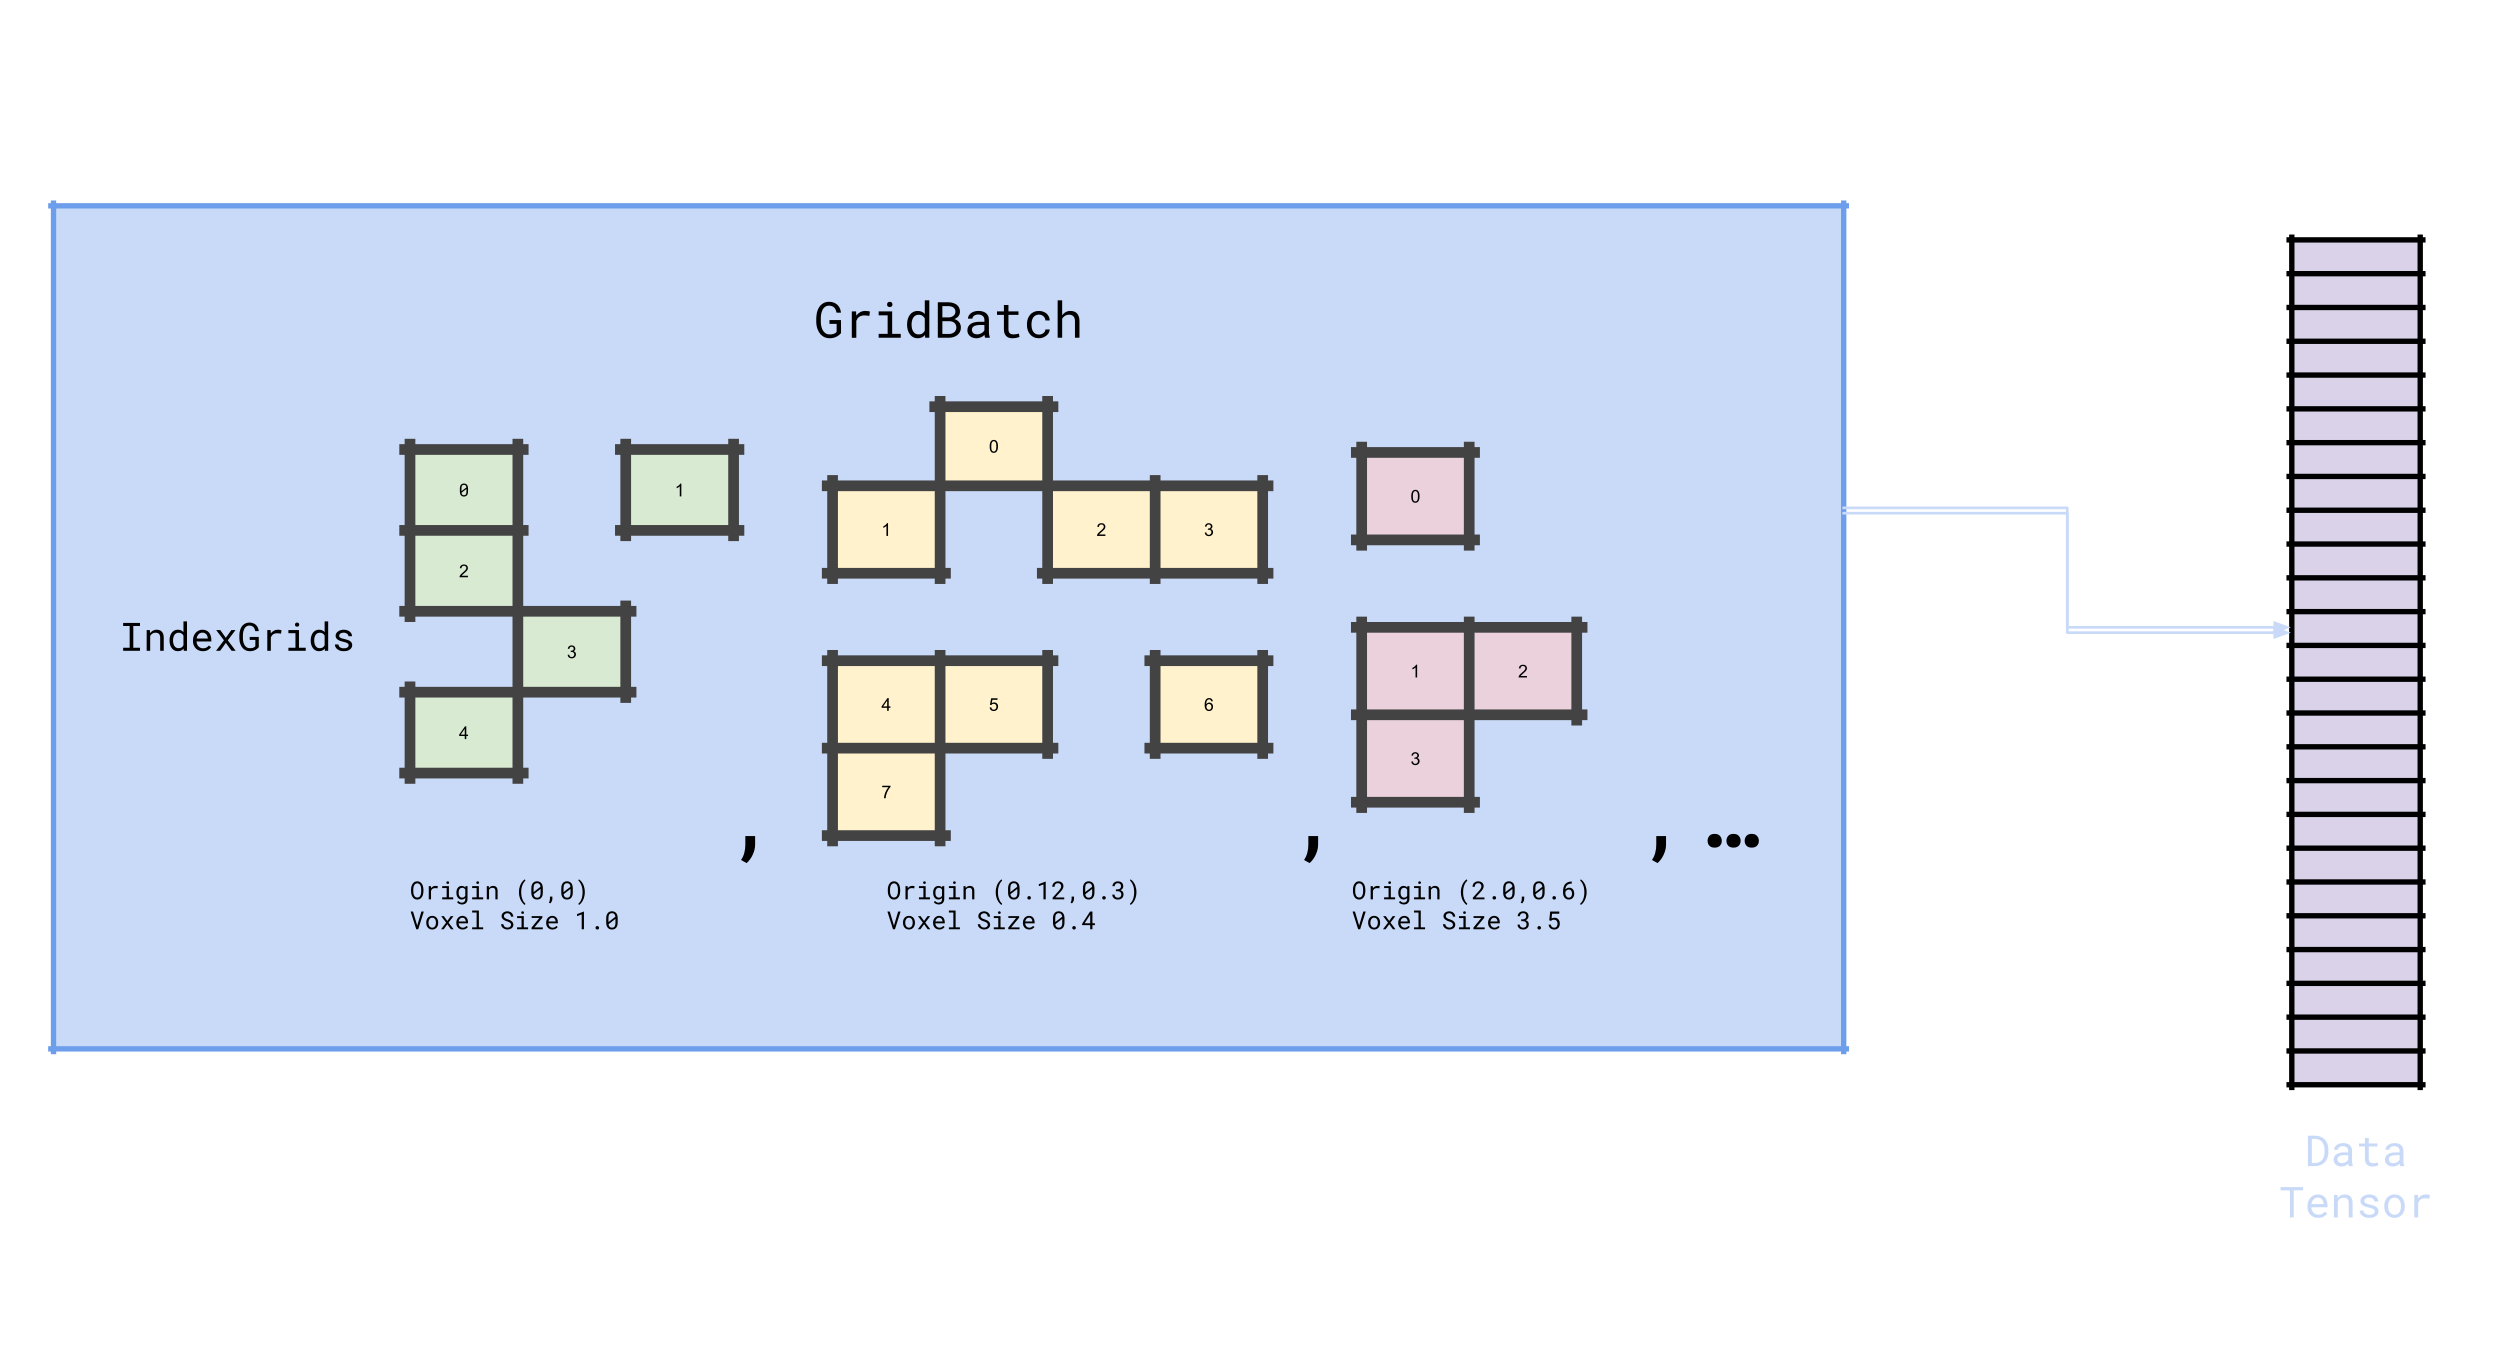 <svg version="1.1" viewBox="0.0 0.0 934.512 502.782" fill="none" stroke="none" stroke-linecap="square" stroke-miterlimit="10" xmlns:xlink="http://www.w3.org/1999/xlink" xmlns="http://www.w3.org/2000/svg"><clipPath id="p.0"><path d="m0 0l934.512 0l0 502.782l-934.512 0l0 -502.782z" clip-rule="nonzero"/></clipPath><g clip-path="url(#p.0)"><path fill="#000000" fill-opacity="0.0" d="m0 0l934.512 0l0 502.782l-934.512 0z" fill-rule="evenodd"/><path shape-rendering="crispEdges" fill="#c9daf8" d="m20.003 76.937l669.181 0l0 315.134l-669.181 0l0 -315.134z" fill-rule="nonzero"/><path stroke="#6d9eeb" stroke-width="2.0" stroke-linecap="butt" d="m20.003 75.937l0 317.134" fill-rule="nonzero"/><path stroke="#6d9eeb" stroke-width="2.0" stroke-linecap="butt" d="m689.184 75.937l0 317.134" fill-rule="nonzero"/><path stroke="#6d9eeb" stroke-width="2.0" stroke-linecap="butt" d="m19.003 76.937l671.181 0" fill-rule="nonzero"/><path stroke="#6d9eeb" stroke-width="2.0" stroke-linecap="butt" d="m19.003 392.071l671.181 0" fill-rule="nonzero"/><path fill="#000000" d="m314.385 124.523l-0.031 -4.875l-4.297 0l0 1.422l2.688 0l-0.016 2.984q-0.203 0.297 -0.516 0.484q-0.312 0.188 -0.672 0.297q-0.344 0.109 -0.734 0.156q-0.375 0.031 -0.719 0.016q-0.594 0 -1.078 -0.203q-0.469 -0.219 -0.828 -0.562q-0.359 -0.344 -0.625 -0.797q-0.25 -0.453 -0.406 -0.969q-0.172 -0.516 -0.25 -1.047q-0.078 -0.531 -0.078 -1.031l0 -1.562q0 -0.484 0.062 -1.016q0.062 -0.531 0.203 -1.031q0.156 -0.516 0.375 -0.969q0.234 -0.469 0.578 -0.812q0.344 -0.344 0.797 -0.547q0.469 -0.203 1.078 -0.203q0.625 0 1.094 0.203q0.484 0.188 0.828 0.531q0.344 0.344 0.547 0.828q0.203 0.484 0.312 1.062l1.656 0q-0.078 -0.922 -0.438 -1.672q-0.344 -0.766 -0.938 -1.297q-0.578 -0.531 -1.359 -0.812q-0.781 -0.297 -1.719 -0.297q-0.828 0 -1.516 0.25q-0.672 0.25 -1.188 0.672q-0.547 0.422 -0.938 1.0q-0.375 0.578 -0.625 1.25q-0.25 0.688 -0.375 1.422q-0.125 0.719 -0.141 1.469l0 1.531q0.016 0.75 0.156 1.484q0.141 0.734 0.422 1.391q0.281 0.672 0.688 1.25q0.406 0.578 0.953 1.0q0.547 0.422 1.234 0.672q0.688 0.234 1.5 0.25q0.812 0 1.547 -0.188q0.75 -0.188 1.391 -0.562q0.375 -0.219 0.719 -0.516q0.344 -0.297 0.656 -0.656zm9.071 -8.297q-1.078 0 -1.922 0.469q-0.844 0.469 -1.438 1.266l-0.016 -0.234l-0.078 -1.328l-1.594 0l0 9.859l1.688 0l0 -6.328q0.172 -0.453 0.422 -0.812q0.25 -0.375 0.578 -0.625q0.375 -0.297 0.875 -0.438q0.5 -0.156 1.125 -0.156q0.484 0 0.922 0.047q0.453 0.047 0.938 0.156l0.234 -1.641q-0.266 -0.109 -0.766 -0.172q-0.5 -0.062 -0.969 -0.062zm4.992 0.172l0 1.469l3.359 0l0 6.938l-3.359 0l0 1.453l8.266 0l0 -1.453l-3.219 0l0 -8.406l-5.047 0zm3.141 -2.578q0 0.406 0.25 0.688q0.25 0.266 0.766 0.266q0.5 0 0.75 -0.266q0.25 -0.281 0.25 -0.688q0 -0.234 -0.078 -0.422q-0.062 -0.188 -0.203 -0.328q-0.125 -0.109 -0.312 -0.172q-0.172 -0.078 -0.406 -0.078q-0.25 0 -0.438 0.078q-0.172 0.062 -0.297 0.172q-0.141 0.141 -0.219 0.344q-0.062 0.188 -0.062 0.406zm7.477 7.422l0 0.203q0 1.047 0.281 1.969q0.281 0.906 0.797 1.594q0.5 0.672 1.219 1.062q0.734 0.375 1.625 0.375q0.922 0 1.594 -0.312q0.688 -0.312 1.188 -0.906l0.062 1.031l1.547 0l0 -14.0l-1.688 0l0 5.125q-0.469 -0.578 -1.141 -0.859q-0.656 -0.297 -1.547 -0.297q-0.891 0 -1.625 0.375q-0.734 0.359 -1.234 1.031q-0.516 0.656 -0.797 1.594q-0.281 0.922 -0.281 2.016zm1.688 0.203l0 -0.203q0 -0.719 0.156 -1.359q0.156 -0.656 0.484 -1.156q0.312 -0.5 0.812 -0.781q0.516 -0.297 1.219 -0.297q0.828 0 1.375 0.391q0.562 0.391 0.891 0.984l0 4.578q-0.328 0.641 -0.891 1.031q-0.547 0.375 -1.391 0.375q-0.703 0 -1.203 -0.281q-0.5 -0.297 -0.812 -0.781q-0.328 -0.5 -0.484 -1.141q-0.156 -0.641 -0.156 -1.359zm9.805 4.812l4.25 0q0.844 -0.016 1.641 -0.266q0.797 -0.25 1.406 -0.734q0.609 -0.469 0.969 -1.172q0.375 -0.719 0.359 -1.656q0 -0.594 -0.172 -1.094q-0.172 -0.516 -0.5 -0.922q-0.297 -0.375 -0.766 -0.688q-0.453 -0.312 -0.969 -0.422l0 -0.031q0.484 -0.219 0.828 -0.453q0.344 -0.234 0.625 -0.578q0.281 -0.344 0.438 -0.766q0.156 -0.422 0.172 -0.953q0 -0.922 -0.359 -1.578q-0.359 -0.672 -0.969 -1.109q-0.625 -0.422 -1.406 -0.625q-0.781 -0.203 -1.594 -0.219l-3.953 0l0 13.266zm1.703 -6.203l2.688 0q0.531 0.016 1.0 0.188q0.469 0.156 0.812 0.453q0.344 0.312 0.531 0.75q0.203 0.438 0.188 1.0q0 0.562 -0.219 1.0q-0.203 0.438 -0.562 0.734q-0.375 0.297 -0.844 0.469q-0.469 0.172 -1.0 0.172l-2.594 0l0 -4.766zm0 -1.406l0 -4.219l2.297 0q0.5 0.016 0.969 0.141q0.469 0.109 0.828 0.359q0.359 0.25 0.562 0.641q0.219 0.391 0.219 0.953q0 0.516 -0.219 0.906q-0.219 0.391 -0.578 0.656q-0.344 0.281 -0.812 0.422q-0.453 0.141 -0.922 0.141l-2.344 0zm15.992 7.609l1.75 0l0 -0.141q-0.156 -0.422 -0.25 -0.969q-0.094 -0.547 -0.094 -1.047l0 -4.578q0 -0.828 -0.297 -1.438q-0.297 -0.625 -0.812 -1.047q-0.531 -0.406 -1.25 -0.609q-0.719 -0.203 -1.562 -0.203q-0.922 0 -1.656 0.25q-0.719 0.25 -1.219 0.656q-0.5 0.422 -0.781 0.953q-0.266 0.516 -0.266 1.047l1.688 0q0 -0.312 0.141 -0.594q0.156 -0.281 0.438 -0.5q0.266 -0.203 0.656 -0.328q0.406 -0.141 0.906 -0.141q0.547 0 0.969 0.141q0.438 0.141 0.734 0.391q0.297 0.25 0.453 0.609q0.172 0.344 0.172 0.797l0 0.781l-1.828 0q-1.031 0 -1.875 0.203q-0.828 0.188 -1.422 0.594q-0.594 0.406 -0.922 1.016q-0.312 0.609 -0.312 1.422q0 0.625 0.234 1.156q0.25 0.531 0.688 0.906q0.438 0.406 1.062 0.641q0.641 0.219 1.438 0.219q0.469 0 0.891 -0.109q0.438 -0.094 0.828 -0.266q0.375 -0.172 0.688 -0.391q0.312 -0.234 0.562 -0.5q0.031 0.312 0.094 0.609q0.062 0.281 0.156 0.469zm-2.984 -1.281q-0.484 0 -0.859 -0.125q-0.375 -0.141 -0.625 -0.359q-0.234 -0.219 -0.359 -0.531q-0.125 -0.312 -0.125 -0.672q0 -0.391 0.141 -0.688q0.141 -0.297 0.406 -0.516q0.391 -0.312 1.031 -0.453q0.656 -0.156 1.531 -0.156l1.562 0l0 2.0q-0.141 0.281 -0.406 0.562q-0.25 0.266 -0.594 0.469q-0.344 0.203 -0.781 0.344q-0.422 0.125 -0.922 0.125zm11.696 -10.969l-1.703 0l0 2.391l-2.578 0l0 1.312l2.578 0l0 5.344q0 0.922 0.234 1.562q0.25 0.641 0.672 1.047q0.422 0.406 0.984 0.594q0.578 0.188 1.234 0.188q0.391 0 0.781 -0.047q0.406 -0.031 0.75 -0.109q0.359 -0.062 0.656 -0.156q0.297 -0.094 0.516 -0.219l-0.234 -1.203q-0.156 0.047 -0.406 0.094q-0.234 0.047 -0.516 0.094q-0.281 0.047 -0.578 0.078q-0.281 0.031 -0.547 0.031q-0.375 0 -0.719 -0.094q-0.328 -0.094 -0.578 -0.312q-0.266 -0.219 -0.406 -0.594q-0.141 -0.375 -0.141 -0.953l0 -5.344l3.75 0l0 -1.312l-3.75 0l0 -2.391zm11.399 11.062q-0.797 0 -1.328 -0.312q-0.531 -0.312 -0.844 -0.828q-0.328 -0.5 -0.469 -1.125q-0.141 -0.641 -0.141 -1.281l0 -0.391q0 -0.625 0.141 -1.25q0.141 -0.641 0.469 -1.156q0.328 -0.5 0.859 -0.812q0.531 -0.312 1.312 -0.312q0.516 0 0.953 0.172q0.438 0.172 0.766 0.484q0.312 0.297 0.5 0.688q0.188 0.391 0.203 0.844l1.594 0q0 -0.75 -0.312 -1.406q-0.297 -0.656 -0.828 -1.141q-0.531 -0.469 -1.266 -0.734q-0.734 -0.281 -1.609 -0.281q-1.109 0 -1.953 0.406q-0.844 0.391 -1.391 1.062q-0.562 0.688 -0.859 1.578q-0.281 0.891 -0.281 1.859l0 0.391q0 0.984 0.281 1.875q0.297 0.875 0.859 1.562q0.547 0.672 1.391 1.078q0.844 0.406 1.953 0.406q0.781 0 1.5 -0.266q0.719 -0.281 1.281 -0.734q0.562 -0.438 0.891 -1.031q0.328 -0.609 0.344 -1.266l-1.594 0q-0.016 0.406 -0.219 0.766q-0.203 0.344 -0.547 0.609q-0.328 0.266 -0.766 0.406q-0.438 0.141 -0.891 0.141zm8.68 -7.203l0 -5.609l-1.688 0l0 14.0l1.688 0l0 -7.156q0.188 -0.297 0.422 -0.531q0.234 -0.25 0.5 -0.422q0.344 -0.25 0.75 -0.375q0.422 -0.125 0.875 -0.125q0.562 -0.016 0.984 0.156q0.422 0.156 0.703 0.469q0.266 0.297 0.406 0.734q0.141 0.438 0.141 1.031l0 6.219l1.688 0l0 -6.203q0 -1.0 -0.25 -1.719q-0.234 -0.719 -0.688 -1.203q-0.438 -0.469 -1.078 -0.688q-0.625 -0.219 -1.406 -0.219q-0.594 0 -1.125 0.172q-0.516 0.156 -0.953 0.484q-0.266 0.188 -0.516 0.438q-0.25 0.25 -0.453 0.547z" fill-rule="nonzero"/><path shape-rendering="crispEdges" fill="#d9ead3" d="m153.26 168.025l40.32 0l0 30.239l-40.32 0l0 -30.239z" fill-rule="nonzero"/><path shape-rendering="crispEdges" fill="#d9ead3" d="m233.9 168.025l40.32 0l0 30.239l-40.32 0l0 -30.239z" fill-rule="nonzero"/><path shape-rendering="crispEdges" fill="#d9ead3" d="m153.26 198.264l40.32 0l0 30.239l-40.32 0l0 -30.239z" fill-rule="nonzero"/><path shape-rendering="crispEdges" fill="#d9ead3" d="m193.58 228.503l40.32 0l0 30.239l-40.32 0l0 -30.239z" fill-rule="nonzero"/><path shape-rendering="crispEdges" fill="#d9ead3" d="m153.26 258.741l40.32 0l0 30.239l-40.32 0l0 -30.239z" fill-rule="nonzero"/><path stroke="#434343" stroke-width="4.0" stroke-linecap="butt" d="m153.26 166.025l0 64.478" fill-rule="nonzero"/><path stroke="#434343" stroke-width="4.0" stroke-linecap="butt" d="m153.26 256.741l0 34.239" fill-rule="nonzero"/><path stroke="#434343" stroke-width="4.0" stroke-linecap="butt" d="m193.58 166.025l0 124.955" fill-rule="nonzero"/><path stroke="#434343" stroke-width="4.0" stroke-linecap="butt" d="m233.9 166.025l0 34.239" fill-rule="nonzero"/><path stroke="#434343" stroke-width="4.0" stroke-linecap="butt" d="m233.9 226.503l0 34.239" fill-rule="nonzero"/><path stroke="#434343" stroke-width="4.0" stroke-linecap="butt" d="m274.22 166.025l0 34.239" fill-rule="nonzero"/><path stroke="#434343" stroke-width="4.0" stroke-linecap="butt" d="m151.26 168.025l44.32 0" fill-rule="nonzero"/><path stroke="#434343" stroke-width="4.0" stroke-linecap="butt" d="m231.9 168.025l44.32 0" fill-rule="nonzero"/><path stroke="#434343" stroke-width="4.0" stroke-linecap="butt" d="m151.26 198.264l44.32 0" fill-rule="nonzero"/><path stroke="#434343" stroke-width="4.0" stroke-linecap="butt" d="m231.9 198.264l44.32 0" fill-rule="nonzero"/><path stroke="#434343" stroke-width="4.0" stroke-linecap="butt" d="m151.26 228.503l84.64 0" fill-rule="nonzero"/><path stroke="#434343" stroke-width="4.0" stroke-linecap="butt" d="m151.26 258.741l84.64 0" fill-rule="nonzero"/><path stroke="#434343" stroke-width="4.0" stroke-linecap="butt" d="m151.26 288.98l44.32 0" fill-rule="nonzero"/><path fill="#000000" d="m174.954 183.732l0 -1.109q0 -0.453 -0.109 -0.797q-0.094 -0.344 -0.281 -0.594q-0.203 -0.234 -0.5 -0.359q-0.281 -0.125 -0.641 -0.125q-0.359 0 -0.641 0.125q-0.281 0.125 -0.484 0.359q-0.203 0.25 -0.312 0.594q-0.094 0.344 -0.094 0.797l0 1.109q0 0.453 0.094 0.812q0.109 0.344 0.312 0.578q0.203 0.25 0.484 0.375q0.281 0.109 0.656 0.109q0.359 0 0.641 -0.125q0.281 -0.125 0.484 -0.359q0.188 -0.234 0.281 -0.578q0.109 -0.359 0.109 -0.812zm-2.453 -0.125q0 -0.078 0 -0.156q0 -0.078 0 -0.172l0 -0.781q0 -0.344 0.062 -0.594q0.062 -0.25 0.203 -0.406q0.109 -0.125 0.266 -0.188q0.172 -0.078 0.391 -0.078q0.219 0 0.375 0.062q0.156 0.062 0.266 0.188q0.125 0.125 0.188 0.312q0.062 0.172 0.094 0.406l-1.844 1.406zm1.859 0.25q0 0.359 -0.078 0.609q-0.062 0.25 -0.219 0.422q-0.109 0.109 -0.266 0.172q-0.156 0.062 -0.359 0.062q-0.203 0 -0.359 -0.047q-0.156 -0.062 -0.266 -0.172q-0.125 -0.125 -0.203 -0.297q-0.062 -0.188 -0.094 -0.422l1.844 -1.406q0 0.094 0 0.234q0 0.125 0 0.172l0 0.672z" fill-rule="nonzero"/><path fill="#000000" d="m254.694 185.544l-0.594 0l0 -3.734q-0.203 0.203 -0.547 0.406q-0.344 0.203 -0.625 0.312l0 -0.578q0.5 -0.219 0.859 -0.547q0.375 -0.328 0.531 -0.641l0.375 0l0 4.781z" fill-rule="nonzero"/><path fill="#000000" d="m174.913 215.221l0 0.562l-3.141 0q-0.016 -0.219 0.062 -0.406q0.125 -0.328 0.391 -0.641q0.266 -0.312 0.766 -0.719q0.781 -0.641 1.047 -1.0q0.281 -0.375 0.281 -0.703q0 -0.359 -0.25 -0.594q-0.25 -0.234 -0.656 -0.234q-0.422 0 -0.672 0.25q-0.25 0.25 -0.266 0.703l-0.594 -0.062q0.062 -0.672 0.469 -1.016q0.406 -0.359 1.078 -0.359q0.688 0 1.078 0.375q0.406 0.375 0.406 0.938q0 0.297 -0.125 0.578q-0.109 0.266 -0.391 0.578q-0.266 0.297 -0.891 0.828q-0.531 0.453 -0.688 0.609q-0.141 0.156 -0.234 0.312l2.328 0z" fill-rule="nonzero"/><path fill="#000000" d="m212.17 244.772l0.578 -0.078q0.109 0.484 0.344 0.703q0.25 0.219 0.594 0.219q0.406 0 0.688 -0.281q0.297 -0.281 0.297 -0.703q0 -0.406 -0.266 -0.672q-0.266 -0.266 -0.672 -0.266q-0.156 0 -0.406 0.078l0.062 -0.516q0.062 0 0.094 0q0.375 0 0.672 -0.188q0.297 -0.203 0.297 -0.609q0 -0.312 -0.219 -0.516q-0.219 -0.219 -0.562 -0.219q-0.344 0 -0.578 0.219q-0.219 0.203 -0.281 0.641l-0.578 -0.109q0.094 -0.594 0.469 -0.906q0.391 -0.328 0.953 -0.328q0.391 0 0.719 0.172q0.328 0.156 0.5 0.453q0.188 0.281 0.188 0.609q0 0.312 -0.172 0.562q-0.172 0.25 -0.484 0.406q0.422 0.094 0.656 0.406q0.234 0.297 0.234 0.766q0 0.625 -0.469 1.062q-0.453 0.422 -1.141 0.422q-0.625 0 -1.047 -0.359q-0.406 -0.375 -0.469 -0.969z" fill-rule="nonzero"/><path fill="#000000" d="m173.725 276.261l0 -1.141l-2.078 0l0 -0.531l2.188 -3.094l0.469 0l0 3.094l0.641 0l0 0.531l-0.641 0l0 1.141l-0.578 0zm0 -1.672l0 -2.156l-1.5 2.156l1.5 0z" fill-rule="nonzero"/><path shape-rendering="crispEdges" fill="#fff2cc" d="m351.416 152.025l40.194 0l0 29.572l-40.194 0l0 -29.572z" fill-rule="nonzero"/><path shape-rendering="crispEdges" fill="#fff2cc" d="m311.222 181.597l40.194 0l0 32.688l-40.194 0l0 -32.688z" fill-rule="nonzero"/><path shape-rendering="crispEdges" fill="#fff2cc" d="m391.61 181.597l40.194 0l0 32.688l-40.194 0l0 -32.688z" fill-rule="nonzero"/><path shape-rendering="crispEdges" fill="#fff2cc" d="m431.804 181.597l40.194 0l0 32.688l-40.194 0l0 -32.688z" fill-rule="nonzero"/><path shape-rendering="crispEdges" fill="#fff2cc" d="m311.222 246.972l40.194 0l0 32.688l-40.194 0l0 -32.688z" fill-rule="nonzero"/><path shape-rendering="crispEdges" fill="#fff2cc" d="m351.416 246.972l40.194 0l0 32.688l-40.194 0l0 -32.688z" fill-rule="nonzero"/><path shape-rendering="crispEdges" fill="#fff2cc" d="m431.804 246.972l40.194 0l0 32.688l-40.194 0l0 -32.688z" fill-rule="nonzero"/><path shape-rendering="crispEdges" fill="#fff2cc" d="m311.222 279.66l40.194 0l0 32.688l-40.194 0l0 -32.688z" fill-rule="nonzero"/><path stroke="#434343" stroke-width="4.0" stroke-linecap="butt" d="m311.222 179.597l0 36.688" fill-rule="nonzero"/><path stroke="#434343" stroke-width="4.0" stroke-linecap="butt" d="m311.222 244.972l0 69.375" fill-rule="nonzero"/><path stroke="#434343" stroke-width="4.0" stroke-linecap="butt" d="m351.416 150.025l0 66.26" fill-rule="nonzero"/><path stroke="#434343" stroke-width="4.0" stroke-linecap="butt" d="m351.416 244.972l0 69.375" fill-rule="nonzero"/><path stroke="#434343" stroke-width="4.0" stroke-linecap="butt" d="m391.61 150.025l0 66.26" fill-rule="nonzero"/><path stroke="#434343" stroke-width="4.0" stroke-linecap="butt" d="m391.61 244.972l0 36.688" fill-rule="nonzero"/><path stroke="#434343" stroke-width="4.0" stroke-linecap="butt" d="m431.804 179.597l0 36.688" fill-rule="nonzero"/><path stroke="#434343" stroke-width="4.0" stroke-linecap="butt" d="m431.804 244.972l0 36.688" fill-rule="nonzero"/><path stroke="#434343" stroke-width="4.0" stroke-linecap="butt" d="m471.999 179.597l0 36.688" fill-rule="nonzero"/><path stroke="#434343" stroke-width="4.0" stroke-linecap="butt" d="m471.999 244.972l0 36.688" fill-rule="nonzero"/><path stroke="#434343" stroke-width="4.0" stroke-linecap="butt" d="m349.416 152.025l44.194 0" fill-rule="nonzero"/><path stroke="#434343" stroke-width="4.0" stroke-linecap="butt" d="m309.222 181.597l164.777 0" fill-rule="nonzero"/><path stroke="#434343" stroke-width="4.0" stroke-linecap="butt" d="m309.222 214.285l44.194 0" fill-rule="nonzero"/><path stroke="#434343" stroke-width="4.0" stroke-linecap="butt" d="m389.61 214.285l84.388 0" fill-rule="nonzero"/><path stroke="#434343" stroke-width="4.0" stroke-linecap="butt" d="m309.222 246.972l84.388 0" fill-rule="nonzero"/><path stroke="#434343" stroke-width="4.0" stroke-linecap="butt" d="m429.804 246.972l44.194 0" fill-rule="nonzero"/><path stroke="#434343" stroke-width="4.0" stroke-linecap="butt" d="m309.222 279.66l84.388 0" fill-rule="nonzero"/><path stroke="#434343" stroke-width="4.0" stroke-linecap="butt" d="m429.804 279.66l44.194 0" fill-rule="nonzero"/><path stroke="#434343" stroke-width="4.0" stroke-linecap="butt" d="m309.222 312.348l44.194 0" fill-rule="nonzero"/><path fill="#000000" d="m369.943 166.867q0 -0.844 0.172 -1.359q0.172 -0.516 0.516 -0.797q0.344 -0.281 0.859 -0.281q0.391 0 0.672 0.156q0.297 0.156 0.484 0.453q0.188 0.281 0.297 0.703q0.109 0.406 0.109 1.125q0 0.828 -0.188 1.344q-0.172 0.516 -0.516 0.797q-0.328 0.281 -0.859 0.281q-0.688 0 -1.078 -0.484q-0.469 -0.594 -0.469 -1.938zm0.594 0q0 1.172 0.266 1.562q0.281 0.375 0.688 0.375q0.406 0 0.672 -0.391q0.281 -0.391 0.281 -1.547q0 -1.188 -0.281 -1.562q-0.266 -0.391 -0.672 -0.391q-0.406 0 -0.641 0.344q-0.312 0.438 -0.312 1.609z" fill-rule="nonzero"/><path fill="#000000" d="m331.952 200.341l-0.594 0l0 -3.734q-0.203 0.203 -0.547 0.406q-0.344 0.203 -0.625 0.312l0 -0.578q0.5 -0.219 0.859 -0.547q0.375 -0.328 0.531 -0.641l0.375 0l0 4.781z" fill-rule="nonzero"/><path fill="#000000" d="m413.2 199.778l0 0.562l-3.141 0q-0.016 -0.219 0.062 -0.406q0.125 -0.328 0.391 -0.641q0.266 -0.312 0.766 -0.719q0.781 -0.641 1.047 -1.0q0.281 -0.375 0.281 -0.703q0 -0.359 -0.25 -0.594q-0.25 -0.234 -0.656 -0.234q-0.422 0 -0.672 0.25q-0.25 0.25 -0.266 0.703l-0.594 -0.062q0.062 -0.672 0.469 -1.016q0.406 -0.359 1.078 -0.359q0.688 0 1.078 0.375q0.406 0.375 0.406 0.938q0 0.297 -0.125 0.578q-0.109 0.266 -0.391 0.578q-0.266 0.297 -0.891 0.828q-0.531 0.453 -0.688 0.609q-0.141 0.156 -0.234 0.312l2.328 0z" fill-rule="nonzero"/><path fill="#000000" d="m450.332 199.091l0.578 -0.078q0.109 0.484 0.344 0.703q0.25 0.219 0.594 0.219q0.406 0 0.688 -0.281q0.297 -0.281 0.297 -0.703q0 -0.406 -0.266 -0.672q-0.266 -0.266 -0.672 -0.266q-0.156 0 -0.406 0.078l0.062 -0.516q0.062 0 0.094 0q0.375 0 0.672 -0.188q0.297 -0.203 0.297 -0.609q0 -0.312 -0.219 -0.516q-0.219 -0.219 -0.562 -0.219q-0.344 0 -0.578 0.219q-0.219 0.203 -0.281 0.641l-0.578 -0.109q0.094 -0.594 0.469 -0.906q0.391 -0.328 0.953 -0.328q0.391 0 0.719 0.172q0.328 0.156 0.5 0.453q0.188 0.281 0.188 0.609q0 0.312 -0.172 0.562q-0.172 0.25 -0.484 0.406q0.422 0.094 0.656 0.406q0.234 0.297 0.234 0.766q0 0.625 -0.469 1.062q-0.453 0.422 -1.141 0.422q-0.625 0 -1.047 -0.359q-0.406 -0.375 -0.469 -0.969z" fill-rule="nonzero"/><path fill="#000000" d="m331.624 265.716l0 -1.141l-2.078 0l0 -0.531l2.188 -3.094l0.469 0l0 3.094l0.641 0l0 0.531l-0.641 0l0 1.141l-0.578 0zm0 -1.672l0 -2.156l-1.5 2.156l1.5 0z" fill-rule="nonzero"/><path fill="#000000" d="m369.943 264.466l0.609 -0.047q0.062 0.453 0.312 0.672q0.25 0.219 0.609 0.219q0.422 0 0.703 -0.312q0.297 -0.312 0.297 -0.844q0 -0.5 -0.281 -0.781q-0.281 -0.297 -0.734 -0.297q-0.281 0 -0.516 0.125q-0.219 0.125 -0.359 0.328l-0.547 -0.062l0.469 -2.453l2.375 0l0 0.562l-1.906 0l-0.266 1.281q0.438 -0.297 0.906 -0.297q0.625 0 1.047 0.438q0.438 0.422 0.438 1.109q0 0.641 -0.375 1.109q-0.469 0.578 -1.25 0.578q-0.656 0 -1.078 -0.359q-0.406 -0.359 -0.453 -0.969z" fill-rule="nonzero"/><path fill="#000000" d="m453.363 262.123l-0.578 0.047q-0.078 -0.344 -0.219 -0.5q-0.25 -0.25 -0.594 -0.25q-0.281 0 -0.484 0.156q-0.281 0.188 -0.438 0.578q-0.156 0.391 -0.172 1.109q0.219 -0.328 0.516 -0.484q0.312 -0.156 0.641 -0.156q0.594 0 1.0 0.438q0.406 0.422 0.406 1.109q0 0.453 -0.188 0.844q-0.188 0.375 -0.531 0.578q-0.344 0.203 -0.766 0.203q-0.734 0 -1.203 -0.531q-0.453 -0.547 -0.453 -1.781q0 -1.375 0.516 -2.0q0.438 -0.547 1.188 -0.547q0.562 0 0.922 0.312q0.359 0.312 0.438 0.875zm-2.391 2.047q0 0.312 0.125 0.594q0.141 0.266 0.359 0.406q0.234 0.141 0.484 0.141q0.375 0 0.641 -0.297q0.266 -0.297 0.266 -0.812q0 -0.484 -0.266 -0.766q-0.266 -0.297 -0.656 -0.297q-0.406 0 -0.688 0.297q-0.266 0.281 -0.266 0.734z" fill-rule="nonzero"/><path fill="#000000" d="m329.78 294.263l0 -0.562l3.094 0l0 0.453q-0.469 0.484 -0.922 1.297q-0.438 0.797 -0.672 1.641q-0.188 0.594 -0.234 1.312l-0.594 0q0 -0.562 0.203 -1.359q0.219 -0.797 0.609 -1.531q0.406 -0.75 0.859 -1.25l-2.344 0z" fill-rule="nonzero"/><path shape-rendering="crispEdges" fill="#ead1dc" d="m509.003 169.129l40.194 0l0 32.688l-40.194 0l0 -32.688z" fill-rule="nonzero"/><path shape-rendering="crispEdges" fill="#ead1dc" d="m509.003 234.504l40.194 0l0 32.688l-40.194 0l0 -32.688z" fill-rule="nonzero"/><path shape-rendering="crispEdges" fill="#ead1dc" d="m549.197 234.504l40.194 0l0 32.688l-40.194 0l0 -32.688z" fill-rule="nonzero"/><path shape-rendering="crispEdges" fill="#ead1dc" d="m509.003 267.192l40.194 0l0 32.688l-40.194 0l0 -32.688z" fill-rule="nonzero"/><path stroke="#434343" stroke-width="4.0" stroke-linecap="butt" d="m509.003 167.129l0 36.688" fill-rule="nonzero"/><path stroke="#434343" stroke-width="4.0" stroke-linecap="butt" d="m509.003 232.504l0 69.375" fill-rule="nonzero"/><path stroke="#434343" stroke-width="4.0" stroke-linecap="butt" d="m549.197 167.129l0 36.688" fill-rule="nonzero"/><path stroke="#434343" stroke-width="4.0" stroke-linecap="butt" d="m549.197 232.504l0 69.375" fill-rule="nonzero"/><path stroke="#434343" stroke-width="4.0" stroke-linecap="butt" d="m589.391 232.504l0 36.688" fill-rule="nonzero"/><path stroke="#434343" stroke-width="4.0" stroke-linecap="butt" d="m507.003 169.129l44.194 0" fill-rule="nonzero"/><path stroke="#434343" stroke-width="4.0" stroke-linecap="butt" d="m507.003 201.816l44.194 0" fill-rule="nonzero"/><path stroke="#434343" stroke-width="4.0" stroke-linecap="butt" d="m507.003 234.504l84.388 0" fill-rule="nonzero"/><path stroke="#434343" stroke-width="4.0" stroke-linecap="butt" d="m507.003 267.192l84.388 0" fill-rule="nonzero"/><path stroke="#434343" stroke-width="4.0" stroke-linecap="butt" d="m507.003 299.879l44.194 0" fill-rule="nonzero"/><path fill="#000000" d="m527.53 185.529q0 -0.844 0.172 -1.359q0.172 -0.516 0.516 -0.797q0.344 -0.281 0.859 -0.281q0.391 0 0.672 0.156q0.297 0.156 0.484 0.453q0.188 0.281 0.297 0.703q0.109 0.406 0.109 1.125q0 0.828 -0.188 1.344q-0.172 0.516 -0.516 0.797q-0.328 0.281 -0.859 0.281q-0.688 0 -1.078 -0.484q-0.469 -0.594 -0.469 -1.938zm0.594 0q0 1.172 0.266 1.562q0.281 0.375 0.688 0.375q0.406 0 0.672 -0.391q0.281 -0.391 0.281 -1.547q0 -1.188 -0.281 -1.562q-0.266 -0.391 -0.672 -0.391q-0.406 0 -0.641 0.344q-0.312 0.438 -0.312 1.609z" fill-rule="nonzero"/><path fill="#000000" d="m529.733 253.248l-0.594 0l0 -3.734q-0.203 0.203 -0.547 0.406q-0.344 0.203 -0.625 0.312l0 -0.578q0.5 -0.219 0.859 -0.547q0.375 -0.328 0.531 -0.641l0.375 0l0 4.781z" fill-rule="nonzero"/><path fill="#000000" d="m570.787 252.685l0 0.562l-3.141 0q-0.016 -0.219 0.062 -0.406q0.125 -0.328 0.391 -0.641q0.266 -0.312 0.766 -0.719q0.781 -0.641 1.047 -1.0q0.281 -0.375 0.281 -0.703q0 -0.359 -0.25 -0.594q-0.25 -0.234 -0.656 -0.234q-0.422 0 -0.672 0.25q-0.25 0.25 -0.266 0.703l-0.594 -0.062q0.062 -0.672 0.469 -1.016q0.406 -0.359 1.078 -0.359q0.688 0 1.078 0.375q0.406 0.375 0.406 0.938q0 0.297 -0.125 0.578q-0.109 0.266 -0.391 0.578q-0.266 0.297 -0.891 0.828q-0.531 0.453 -0.688 0.609q-0.141 0.156 -0.234 0.312l2.328 0z" fill-rule="nonzero"/><path fill="#000000" d="m527.53 284.685l0.578 -0.078q0.109 0.484 0.344 0.703q0.25 0.219 0.594 0.219q0.406 0 0.688 -0.281q0.297 -0.281 0.297 -0.703q0 -0.406 -0.266 -0.672q-0.266 -0.266 -0.672 -0.266q-0.156 0 -0.406 0.078l0.062 -0.516q0.062 0 0.094 0q0.375 0 0.672 -0.188q0.297 -0.203 0.297 -0.609q0 -0.312 -0.219 -0.516q-0.219 -0.219 -0.562 -0.219q-0.344 0 -0.578 0.219q-0.219 0.203 -0.281 0.641l-0.578 -0.109q0.094 -0.594 0.469 -0.906q0.391 -0.328 0.953 -0.328q0.391 0 0.719 0.172q0.328 0.156 0.5 0.453q0.188 0.281 0.188 0.609q0 0.312 -0.172 0.562q-0.172 0.25 -0.484 0.406q0.422 0.094 0.656 0.406q0.234 0.297 0.234 0.766q0 0.625 -0.469 1.062q-0.453 0.422 -1.141 0.422q-0.625 0 -1.047 -0.359q-0.406 -0.375 -0.469 -0.969z" fill-rule="nonzero"/><path fill="#000000" fill-opacity="0.0" d="m261.549 271.661l28.819 0l0 64.63l-28.819 0z" fill-rule="evenodd"/><path fill="#000000" d="m282.267 315.72l0 -3.203l-3.656 0l0 3.25q0 1.547 -0.375 2.984q-0.359 1.453 -1.234 2.719l2.094 1.156q1.453 -1.297 2.312 -3.203q0.859 -1.891 0.859 -3.703z" fill-rule="nonzero"/><path fill="#000000" fill-opacity="0.0" d="m472.0 271.661l28.819 0l0 64.63l-28.819 0z" fill-rule="evenodd"/><path fill="#000000" d="m492.719 315.72l0 -3.203l-3.656 0l0 3.25q0 1.547 -0.375 2.984q-0.359 1.453 -1.234 2.719l2.094 1.156q1.453 -1.297 2.312 -3.203q0.859 -1.891 0.859 -3.703z" fill-rule="nonzero"/><path fill="#000000" fill-opacity="0.0" d="m602.058 271.661l160.787 0l0 64.63l-160.787 0z" fill-rule="evenodd"/><path fill="#000000" d="m622.777 315.72l0 -3.203l-3.656 0l0 3.25q0 1.547 -0.375 2.984q-0.359 1.453 -1.234 2.719l2.094 1.156q1.453 -1.297 2.312 -3.203q0.859 -1.891 0.859 -3.703zm15.526 -1.406q0 1.062 0.656 1.797q0.672 0.734 1.984 0.734q1.297 0 1.984 -0.719q0.688 -0.734 0.688 -1.812q0 -1.094 -0.688 -1.844q-0.672 -0.766 -1.984 -0.766q-1.328 0 -1.984 0.766q-0.656 0.766 -0.656 1.844zm7.047 0q0 1.062 0.656 1.797q0.672 0.734 1.984 0.734q1.297 0 1.984 -0.719q0.688 -0.734 0.688 -1.812q0 -1.094 -0.688 -1.844q-0.672 -0.766 -1.984 -0.766q-1.328 0 -1.984 0.766q-0.656 0.766 -0.656 1.844zm6.812 0q0 1.062 0.656 1.797q0.672 0.734 1.984 0.734q1.297 0 1.984 -0.719q0.688 -0.734 0.688 -1.812q0 -1.094 -0.688 -1.844q-0.672 -0.766 -1.984 -0.766q-1.328 0 -1.984 0.766q-0.656 0.766 -0.656 1.844z" fill-rule="nonzero"/><path fill="#000000" fill-opacity="0.0" d="m35.782 220.198l110.992 0l0 37.165l-110.992 0z" fill-rule="evenodd"/><path fill="#000000" d="m46.032 232.856l0 1.156l2.438 0l0 8.125l-2.438 0l0 1.141l6.297 0l0 -1.141l-2.5 0l0 -8.125l2.5 0l0 -1.156l-6.297 0zm8.795 10.422l1.312 0l0 -5.547q0.141 -0.25 0.312 -0.453q0.188 -0.219 0.406 -0.375q0.266 -0.188 0.578 -0.281q0.312 -0.109 0.688 -0.109q0.422 0 0.75 0.109q0.328 0.094 0.547 0.312q0.219 0.219 0.328 0.578q0.125 0.359 0.125 0.875l0 4.891l1.328 0l0 -4.922q0 -0.766 -0.188 -1.328q-0.188 -0.562 -0.547 -0.922q-0.344 -0.375 -0.844 -0.547q-0.5 -0.172 -1.109 -0.172q-0.453 0.016 -0.859 0.141q-0.406 0.125 -0.75 0.344q-0.219 0.156 -0.422 0.359q-0.203 0.203 -0.375 0.453l-0.094 -1.156l-1.188 0l0 7.75zm8.545 -3.938l0 0.156q0 0.828 0.219 1.547q0.219 0.719 0.625 1.25q0.391 0.531 0.953 0.828q0.578 0.297 1.281 0.297q0.719 0 1.25 -0.234q0.547 -0.25 0.922 -0.719l0.062 0.812l1.219 0l0 -11.0l-1.328 0l0 4.016q-0.375 -0.438 -0.906 -0.672q-0.516 -0.234 -1.203 -0.234q-0.703 0 -1.281 0.297q-0.578 0.297 -0.969 0.812q-0.406 0.531 -0.625 1.266q-0.219 0.719 -0.219 1.578zm1.312 0.156l0 -0.156q0 -0.562 0.125 -1.078q0.125 -0.516 0.375 -0.906q0.25 -0.391 0.641 -0.609q0.406 -0.234 0.969 -0.234q0.656 0 1.094 0.312q0.438 0.297 0.688 0.766l0 3.594q-0.25 0.516 -0.688 0.812q-0.438 0.297 -1.109 0.297q-0.547 0 -0.953 -0.219q-0.391 -0.234 -0.641 -0.609q-0.25 -0.391 -0.375 -0.891q-0.125 -0.516 -0.125 -1.078zm11.155 3.922q1.125 0 1.891 -0.453q0.766 -0.453 1.156 -1.047l-0.812 -0.625q-0.359 0.469 -0.906 0.766q-0.547 0.281 -1.266 0.281q-0.531 0 -0.984 -0.203q-0.438 -0.203 -0.75 -0.547q-0.312 -0.328 -0.484 -0.75q-0.172 -0.438 -0.219 -1.0l0 -0.062l5.531 0l0 -0.594q0 -0.797 -0.219 -1.484q-0.203 -0.703 -0.609 -1.219q-0.422 -0.516 -1.047 -0.797q-0.625 -0.297 -1.453 -0.297q-0.672 0 -1.312 0.281q-0.625 0.266 -1.125 0.781q-0.5 0.516 -0.797 1.25q-0.297 0.734 -0.297 1.672l0 0.312q0 0.797 0.266 1.484q0.281 0.688 0.766 1.188q0.484 0.5 1.156 0.781q0.688 0.281 1.516 0.281zm-0.172 -6.938q0.5 0 0.859 0.188q0.375 0.188 0.625 0.484q0.234 0.297 0.375 0.719q0.141 0.406 0.141 0.766l0 0.062l-4.172 0q0.078 -0.531 0.281 -0.938q0.203 -0.422 0.484 -0.703q0.281 -0.281 0.641 -0.422q0.359 -0.156 0.766 -0.156zm8.733 1.922l-2.047 -2.875l-1.531 0l2.891 3.828l-2.969 3.922l1.547 0l2.141 -2.953l2.141 2.953l1.531 0l-2.953 -3.922l2.875 -3.828l-1.547 0l-2.078 2.875zm12.342 3.516l-0.016 -3.828l-3.375 0l0 1.109l2.109 0l-0.016 2.344q-0.156 0.234 -0.406 0.391q-0.234 0.141 -0.516 0.234q-0.281 0.078 -0.578 0.109q-0.297 0.031 -0.578 0.016q-0.469 0 -0.844 -0.156q-0.359 -0.172 -0.641 -0.438q-0.297 -0.281 -0.5 -0.625q-0.188 -0.359 -0.328 -0.766q-0.125 -0.406 -0.188 -0.812q-0.062 -0.422 -0.062 -0.812l0 -1.234q0 -0.391 0.047 -0.797q0.047 -0.422 0.172 -0.812q0.109 -0.406 0.281 -0.766q0.188 -0.359 0.453 -0.641q0.281 -0.266 0.641 -0.422q0.359 -0.172 0.844 -0.172q0.484 0 0.859 0.156q0.375 0.156 0.641 0.422q0.266 0.281 0.422 0.672q0.172 0.375 0.25 0.828l1.312 0q-0.062 -0.734 -0.344 -1.328q-0.281 -0.594 -0.734 -1.016q-0.453 -0.406 -1.078 -0.625q-0.609 -0.234 -1.344 -0.234q-0.656 0 -1.188 0.203q-0.531 0.188 -0.938 0.516q-0.422 0.328 -0.734 0.781q-0.297 0.453 -0.5 0.984q-0.188 0.531 -0.297 1.109q-0.094 0.578 -0.094 1.156l0 1.219q0 0.578 0.109 1.156q0.109 0.578 0.344 1.094q0.203 0.531 0.531 0.984q0.328 0.453 0.75 0.781q0.438 0.328 0.969 0.531q0.547 0.188 1.188 0.188q0.641 0.016 1.219 -0.141q0.578 -0.141 1.078 -0.438q0.297 -0.172 0.562 -0.406q0.281 -0.234 0.516 -0.516zm7.123 -6.531q-0.844 0 -1.5 0.375q-0.656 0.359 -1.141 1.0l0 -0.188l-0.062 -1.047l-1.25 0l0 7.75l1.328 0l0 -4.969q0.125 -0.359 0.312 -0.641q0.203 -0.297 0.469 -0.5q0.297 -0.219 0.688 -0.328q0.391 -0.125 0.891 -0.125q0.375 0 0.719 0.047q0.344 0.031 0.734 0.109l0.172 -1.297q-0.188 -0.078 -0.594 -0.125q-0.391 -0.062 -0.766 -0.062zm3.936 0.141l0 1.156l2.641 0l0 5.453l-2.641 0l0 1.141l6.484 0l0 -1.141l-2.531 0l0 -6.609l-3.953 0zm2.469 -2.031q0 0.328 0.188 0.547q0.203 0.203 0.594 0.203q0.406 0 0.594 -0.203q0.203 -0.219 0.203 -0.547q0 -0.172 -0.062 -0.312q-0.047 -0.156 -0.156 -0.266q-0.094 -0.094 -0.25 -0.141q-0.141 -0.062 -0.328 -0.062q-0.188 0 -0.328 0.062q-0.141 0.047 -0.234 0.141q-0.125 0.109 -0.172 0.266q-0.047 0.141 -0.047 0.312zm5.873 5.844l0 0.156q0 0.828 0.219 1.547q0.219 0.719 0.625 1.25q0.391 0.531 0.953 0.828q0.578 0.297 1.281 0.297q0.719 0 1.25 -0.234q0.547 -0.25 0.922 -0.719l0.062 0.812l1.219 0l0 -11.0l-1.328 0l0 4.016q-0.375 -0.438 -0.906 -0.672q-0.516 -0.234 -1.203 -0.234q-0.703 0 -1.281 0.297q-0.578 0.297 -0.969 0.812q-0.406 0.531 -0.625 1.266q-0.219 0.719 -0.219 1.578zm1.312 0.156l0 -0.156q0 -0.562 0.125 -1.078q0.125 -0.516 0.375 -0.906q0.25 -0.391 0.641 -0.609q0.406 -0.234 0.969 -0.234q0.656 0 1.094 0.312q0.438 0.297 0.688 0.766l0 3.594q-0.25 0.516 -0.688 0.812q-0.438 0.297 -1.109 0.297q-0.547 0 -0.953 -0.219q-0.391 -0.234 -0.641 -0.609q-0.25 -0.391 -0.375 -0.891q-0.125 -0.516 -0.125 -1.078zm12.873 1.734q0 0.172 -0.078 0.344q-0.062 0.172 -0.203 0.297q-0.219 0.219 -0.609 0.344q-0.391 0.125 -0.922 0.125q-0.344 0 -0.688 -0.062q-0.344 -0.078 -0.625 -0.25q-0.281 -0.172 -0.469 -0.438q-0.188 -0.281 -0.219 -0.703l-1.328 0q0 0.5 0.219 0.969q0.234 0.453 0.656 0.797q0.438 0.344 1.047 0.562q0.609 0.203 1.406 0.203q0.688 0 1.266 -0.156q0.578 -0.172 0.984 -0.469q0.422 -0.297 0.656 -0.719q0.234 -0.422 0.234 -0.938q0 -0.484 -0.203 -0.844q-0.203 -0.375 -0.594 -0.656q-0.391 -0.266 -0.953 -0.453q-0.562 -0.203 -1.281 -0.359q-0.547 -0.109 -0.906 -0.219q-0.344 -0.109 -0.547 -0.266q-0.219 -0.141 -0.312 -0.312q-0.078 -0.188 -0.078 -0.406q0 -0.219 0.109 -0.422q0.109 -0.219 0.312 -0.375q0.219 -0.156 0.531 -0.25q0.312 -0.094 0.734 -0.094q0.406 0 0.734 0.125q0.328 0.109 0.562 0.281q0.219 0.188 0.344 0.438q0.141 0.234 0.141 0.484l1.328 0q0 -0.5 -0.219 -0.938q-0.219 -0.453 -0.625 -0.781q-0.406 -0.328 -0.984 -0.516q-0.562 -0.188 -1.281 -0.188q-0.656 0 -1.219 0.188q-0.547 0.172 -0.953 0.484q-0.406 0.312 -0.625 0.719q-0.219 0.406 -0.219 0.875q0 0.484 0.219 0.844q0.219 0.359 0.609 0.625q0.391 0.281 0.938 0.469q0.547 0.188 1.203 0.328q0.547 0.109 0.906 0.25q0.375 0.125 0.594 0.281q0.219 0.156 0.312 0.344q0.094 0.188 0.094 0.438z" fill-rule="nonzero"/><path fill="#000000" fill-opacity="0.0" d="m144.176 318.205l120.976 0l0 41.795l-120.976 0z" fill-rule="evenodd"/><path fill="#000000" d="m158.285 333.227l0 -0.75q-0.016 -0.359 -0.078 -0.719q-0.047 -0.359 -0.156 -0.703q-0.125 -0.344 -0.312 -0.625q-0.188 -0.297 -0.438 -0.516q-0.266 -0.219 -0.594 -0.344q-0.328 -0.125 -0.734 -0.125q-0.422 0 -0.75 0.125q-0.328 0.125 -0.578 0.344q-0.25 0.219 -0.438 0.516q-0.188 0.297 -0.312 0.625q-0.125 0.344 -0.188 0.703q-0.047 0.359 -0.047 0.719l0 0.75q0 0.359 0.062 0.719q0.062 0.359 0.188 0.703q0.109 0.328 0.297 0.625q0.188 0.297 0.438 0.516q0.266 0.219 0.594 0.344q0.328 0.125 0.734 0.125q0.422 0 0.75 -0.125q0.328 -0.125 0.578 -0.344q0.25 -0.219 0.438 -0.5q0.188 -0.297 0.312 -0.641q0.109 -0.344 0.156 -0.703q0.062 -0.359 0.078 -0.719zm-0.844 -0.766l0 0.766q0 0.234 -0.031 0.5q-0.016 0.266 -0.078 0.516q-0.078 0.25 -0.188 0.484q-0.094 0.219 -0.25 0.406q-0.172 0.172 -0.406 0.281q-0.219 0.094 -0.516 0.094q-0.297 0 -0.516 -0.094q-0.219 -0.109 -0.391 -0.281q-0.156 -0.188 -0.266 -0.406q-0.109 -0.234 -0.188 -0.5q-0.062 -0.25 -0.094 -0.5q-0.031 -0.266 -0.031 -0.5l0 -0.766q0 -0.234 0.031 -0.484q0.031 -0.266 0.094 -0.516q0.062 -0.25 0.172 -0.469q0.109 -0.234 0.281 -0.422q0.156 -0.172 0.375 -0.266q0.234 -0.109 0.531 -0.109q0.297 0 0.516 0.109q0.219 0.094 0.391 0.266q0.156 0.172 0.266 0.406q0.109 0.234 0.188 0.484q0.062 0.25 0.078 0.516q0.031 0.25 0.031 0.484zm5.348 -1.312q-0.531 0 -0.953 0.234q-0.422 0.234 -0.719 0.641l0 -0.125l-0.047 -0.656l-0.797 0l0 4.922l0.844 0l0 -3.156q0.078 -0.234 0.203 -0.406q0.125 -0.188 0.297 -0.328q0.188 -0.141 0.438 -0.219q0.25 -0.078 0.562 -0.078q0.234 0 0.453 0.031q0.234 0.031 0.469 0.078l0.125 -0.828q-0.125 -0.047 -0.391 -0.078q-0.25 -0.031 -0.484 -0.031zm2.504 0.094l0 0.734l1.672 0l0 3.453l-1.672 0l0 0.734l4.125 0l0 -0.734l-1.609 0l0 -4.188l-2.516 0zm1.562 -1.297q0 0.203 0.125 0.344q0.125 0.125 0.391 0.125q0.25 0 0.375 -0.125q0.125 -0.141 0.125 -0.344q0 -0.109 -0.031 -0.203q-0.031 -0.109 -0.109 -0.172q-0.062 -0.062 -0.156 -0.094q-0.094 -0.031 -0.203 -0.031q-0.125 0 -0.219 0.031q-0.094 0.031 -0.156 0.094q-0.062 0.078 -0.109 0.172q-0.031 0.094 -0.031 0.203zm3.754 3.719l0 0.094q0 0.531 0.125 0.984q0.141 0.453 0.406 0.797q0.25 0.328 0.609 0.531q0.359 0.188 0.812 0.188q0.266 0 0.5 -0.062q0.234 -0.047 0.422 -0.156q0.125 -0.078 0.234 -0.156q0.109 -0.094 0.203 -0.203l0 0.422q0 0.312 -0.094 0.562q-0.094 0.25 -0.25 0.406q-0.172 0.172 -0.422 0.25q-0.234 0.094 -0.547 0.094q-0.156 0 -0.328 -0.031q-0.172 -0.031 -0.344 -0.109q-0.172 -0.078 -0.344 -0.219q-0.156 -0.125 -0.297 -0.312l-0.438 0.516q0.156 0.234 0.391 0.391q0.234 0.172 0.5 0.266q0.25 0.109 0.484 0.141q0.25 0.047 0.438 0.047q0.469 0 0.844 -0.141q0.391 -0.125 0.672 -0.391q0.266 -0.266 0.422 -0.656q0.156 -0.375 0.156 -0.859l0 -4.812l-0.766 0l-0.047 0.531q-0.078 -0.109 -0.188 -0.203q-0.094 -0.094 -0.203 -0.156q-0.203 -0.125 -0.453 -0.188q-0.234 -0.078 -0.531 -0.078q-0.469 0 -0.828 0.188q-0.359 0.188 -0.625 0.516q-0.25 0.328 -0.391 0.797q-0.125 0.453 -0.125 1.016zm0.844 0.094l0 -0.094q0 -0.359 0.062 -0.688q0.078 -0.328 0.25 -0.578q0.156 -0.25 0.406 -0.391q0.25 -0.141 0.609 -0.141q0.219 0 0.391 0.047q0.172 0.047 0.312 0.141q0.141 0.094 0.25 0.234q0.109 0.125 0.188 0.266l0 2.266q-0.078 0.156 -0.188 0.297q-0.109 0.125 -0.25 0.219q-0.141 0.094 -0.312 0.156q-0.172 0.047 -0.391 0.047q-0.359 0 -0.609 -0.141q-0.25 -0.141 -0.406 -0.391q-0.172 -0.25 -0.25 -0.562q-0.062 -0.328 -0.062 -0.688zm5.035 -2.516l0 0.734l1.672 0l0 3.453l-1.672 0l0 0.734l4.125 0l0 -0.734l-1.609 0l0 -4.188l-2.516 0zm1.562 -1.297q0 0.203 0.125 0.344q0.125 0.125 0.391 0.125q0.25 0 0.375 -0.125q0.125 -0.141 0.125 -0.344q0 -0.109 -0.031 -0.203q-0.031 -0.109 -0.109 -0.172q-0.062 -0.062 -0.156 -0.094q-0.094 -0.031 -0.203 -0.031q-0.125 0 -0.219 0.031q-0.094 0.031 -0.156 0.094q-0.062 0.078 -0.109 0.172q-0.031 0.094 -0.031 0.203zm3.91 6.219l0.844 0l0 -3.531q0.078 -0.156 0.188 -0.281q0.125 -0.141 0.266 -0.25q0.172 -0.109 0.359 -0.172q0.203 -0.062 0.438 -0.062q0.266 0 0.469 0.062q0.219 0.062 0.359 0.203q0.141 0.141 0.219 0.375q0.078 0.219 0.078 0.547l0 3.109l0.828 0l0 -3.125q0 -0.5 -0.125 -0.859q-0.109 -0.359 -0.328 -0.578q-0.234 -0.234 -0.547 -0.344q-0.312 -0.109 -0.703 -0.109q-0.281 0 -0.547 0.078q-0.25 0.078 -0.469 0.234q-0.141 0.094 -0.281 0.219q-0.125 0.125 -0.234 0.281l-0.062 -0.719l-0.75 0l0 4.922zm12.024 -2.688l0 0.047q0 0.641 0.094 1.219q0.109 0.578 0.281 1.062q0.172 0.484 0.391 0.891q0.234 0.406 0.484 0.719q0.25 0.328 0.5 0.547q0.25 0.219 0.484 0.344l0.172 -0.516q-0.188 -0.156 -0.375 -0.375q-0.188 -0.203 -0.359 -0.469q-0.156 -0.297 -0.312 -0.656q-0.156 -0.359 -0.281 -0.781q-0.109 -0.422 -0.172 -0.906q-0.062 -0.5 -0.062 -1.078l0 -0.062q0 -0.594 0.062 -1.109q0.078 -0.516 0.203 -0.938q0.125 -0.469 0.312 -0.859q0.188 -0.406 0.406 -0.703q0.141 -0.203 0.281 -0.344q0.156 -0.156 0.297 -0.266l-0.172 -0.562q-0.234 0.125 -0.484 0.359q-0.25 0.219 -0.5 0.531q-0.25 0.312 -0.484 0.719q-0.219 0.406 -0.391 0.891q-0.172 0.5 -0.281 1.078q-0.094 0.562 -0.094 1.219zm8.926 0.156l0 -1.562q0 -0.625 -0.141 -1.109q-0.141 -0.5 -0.422 -0.844q-0.281 -0.328 -0.688 -0.5q-0.391 -0.188 -0.891 -0.188q-0.516 0 -0.922 0.188q-0.391 0.172 -0.656 0.5q-0.281 0.344 -0.438 0.844q-0.141 0.484 -0.141 1.109l0 1.562q0 0.625 0.141 1.125q0.156 0.484 0.438 0.812q0.266 0.344 0.672 0.516q0.406 0.172 0.906 0.172q0.516 0 0.906 -0.172q0.406 -0.172 0.672 -0.516q0.281 -0.328 0.422 -0.812q0.141 -0.5 0.141 -1.125zm-3.453 -0.172q0 -0.125 0 -0.234q0 -0.109 0 -0.234l0 -1.109q0 -0.453 0.094 -0.812q0.094 -0.359 0.297 -0.578q0.156 -0.172 0.375 -0.266q0.234 -0.094 0.547 -0.094q0.297 0 0.516 0.094q0.219 0.078 0.375 0.25q0.156 0.172 0.25 0.422q0.094 0.25 0.141 0.578l-2.594 1.984zm2.609 0.344q0 0.484 -0.109 0.844q-0.094 0.359 -0.297 0.594q-0.156 0.156 -0.375 0.25q-0.219 0.078 -0.516 0.078q-0.266 0 -0.484 -0.078q-0.219 -0.078 -0.375 -0.234q-0.172 -0.172 -0.281 -0.422q-0.094 -0.25 -0.141 -0.578l2.578 -1.969q0 0.125 0 0.328q0 0.188 0 0.25l0 0.938zm4.41 2.156l0 -0.797l-0.906 0l0 0.812q0 0.391 -0.094 0.75q-0.094 0.359 -0.312 0.688l0.531 0.281q0.359 -0.328 0.562 -0.797q0.219 -0.469 0.219 -0.938zm7.629 -2.328l0 -1.562q0 -0.625 -0.141 -1.109q-0.141 -0.5 -0.422 -0.844q-0.281 -0.328 -0.688 -0.5q-0.391 -0.188 -0.891 -0.188q-0.516 0 -0.922 0.188q-0.391 0.172 -0.656 0.5q-0.281 0.344 -0.438 0.844q-0.141 0.484 -0.141 1.109l0 1.562q0 0.625 0.141 1.125q0.156 0.484 0.438 0.812q0.266 0.344 0.672 0.516q0.406 0.172 0.906 0.172q0.516 0 0.906 -0.172q0.406 -0.172 0.672 -0.516q0.281 -0.328 0.422 -0.812q0.141 -0.5 0.141 -1.125zm-3.453 -0.172q0 -0.125 0 -0.234q0 -0.109 0 -0.234l0 -1.109q0 -0.453 0.094 -0.812q0.094 -0.359 0.297 -0.578q0.156 -0.172 0.375 -0.266q0.234 -0.094 0.547 -0.094q0.297 0 0.516 0.094q0.219 0.078 0.375 0.25q0.156 0.172 0.25 0.422q0.094 0.25 0.141 0.578l-2.594 1.984zm2.609 0.344q0 0.484 -0.109 0.844q-0.094 0.359 -0.297 0.594q-0.156 0.156 -0.375 0.25q-0.219 0.078 -0.516 0.078q-0.266 0 -0.484 -0.078q-0.219 -0.078 -0.375 -0.234q-0.172 -0.172 -0.281 -0.422q-0.094 -0.25 -0.141 -0.578l2.578 -1.969q0 0.125 0 0.328q0 0.188 0 0.25l0 0.938zm5.348 -0.281l0 -0.047q0 -0.703 -0.109 -1.25q-0.094 -0.562 -0.266 -1.047q-0.156 -0.5 -0.391 -0.891q-0.219 -0.391 -0.469 -0.719q-0.25 -0.312 -0.516 -0.531q-0.25 -0.234 -0.469 -0.359l-0.188 0.516q0.156 0.125 0.312 0.297q0.156 0.172 0.312 0.406q0.188 0.297 0.375 0.703q0.188 0.391 0.328 0.891q0.094 0.359 0.156 0.859q0.078 0.5 0.078 1.109l0 0.062q0 0.547 -0.062 1.031q-0.047 0.469 -0.156 0.875q-0.094 0.438 -0.25 0.812q-0.156 0.375 -0.328 0.672q-0.172 0.281 -0.375 0.5q-0.188 0.234 -0.391 0.375l0.188 0.516q0.219 -0.125 0.469 -0.344q0.266 -0.219 0.516 -0.547q0.234 -0.312 0.453 -0.719q0.234 -0.406 0.406 -0.891q0.172 -0.484 0.266 -1.062q0.109 -0.578 0.109 -1.219z" fill-rule="nonzero"/><path fill="#000000" d="m155.598 347.365l0.734 0l2.094 -6.625l-0.906 0l-1.469 4.938l-0.094 0.328l-0.094 -0.328l-1.469 -4.938l-0.891 0l2.094 6.625zm3.738 -2.516l0 0.109q0 0.531 0.141 0.984q0.156 0.453 0.453 0.797q0.281 0.328 0.703 0.531q0.422 0.188 0.938 0.188q0.531 0 0.938 -0.188q0.422 -0.203 0.703 -0.531q0.297 -0.344 0.438 -0.797q0.156 -0.453 0.156 -0.984l0 -0.109q0 -0.531 -0.156 -0.984q-0.141 -0.453 -0.438 -0.797q-0.281 -0.328 -0.703 -0.516q-0.422 -0.203 -0.938 -0.203q-0.531 0 -0.953 0.203q-0.406 0.188 -0.688 0.516q-0.297 0.344 -0.453 0.797q-0.141 0.453 -0.141 0.984zm0.828 0.109l0 -0.109q0 -0.359 0.094 -0.688q0.094 -0.328 0.266 -0.578q0.172 -0.25 0.422 -0.391q0.266 -0.156 0.625 -0.156q0.344 0 0.609 0.156q0.266 0.141 0.438 0.391q0.172 0.25 0.25 0.578q0.094 0.328 0.094 0.688l0 0.109q0 0.359 -0.094 0.688q-0.078 0.328 -0.25 0.578q-0.172 0.25 -0.438 0.406q-0.266 0.141 -0.609 0.141q-0.344 0 -0.609 -0.141q-0.266 -0.156 -0.438 -0.406q-0.172 -0.25 -0.266 -0.578q-0.094 -0.328 -0.094 -0.688zm7.035 -0.703l-1.297 -1.812l-0.984 0l1.844 2.438l-1.891 2.484l0.984 0l1.359 -1.875l1.359 1.875l0.984 0l-1.891 -2.484l1.844 -2.438l-1.0 0l-1.312 1.812zm5.738 3.203q0.719 0 1.203 -0.281q0.5 -0.297 0.75 -0.672l-0.516 -0.406q-0.234 0.297 -0.594 0.484q-0.344 0.188 -0.797 0.188q-0.344 0 -0.625 -0.125q-0.281 -0.141 -0.484 -0.359q-0.188 -0.203 -0.312 -0.469q-0.109 -0.281 -0.141 -0.641l0 -0.031l3.531 0l0 -0.375q0 -0.516 -0.141 -0.953q-0.125 -0.453 -0.391 -0.781q-0.266 -0.328 -0.672 -0.5q-0.391 -0.188 -0.922 -0.188q-0.422 0 -0.828 0.172q-0.406 0.172 -0.719 0.5q-0.312 0.328 -0.516 0.797q-0.188 0.469 -0.188 1.062l0 0.188q0 0.516 0.172 0.953q0.188 0.438 0.484 0.766q0.312 0.312 0.75 0.5q0.438 0.172 0.953 0.172zm-0.109 -4.422q0.328 0 0.562 0.125q0.234 0.109 0.391 0.297q0.156 0.203 0.234 0.469q0.094 0.25 0.094 0.484l0 0.031l-2.656 0q0.047 -0.328 0.172 -0.594q0.125 -0.266 0.312 -0.453q0.188 -0.172 0.406 -0.266q0.234 -0.094 0.484 -0.094zm3.66 -2.672l0 0.734l1.672 0l0 5.531l-1.672 0l0 0.734l4.125 0l0 -0.734l-1.609 0l0 -6.266l-2.516 0zm14.539 5.328q0 0.266 -0.125 0.469q-0.109 0.203 -0.297 0.328q-0.188 0.125 -0.438 0.188q-0.234 0.062 -0.484 0.062q-0.297 0 -0.562 -0.078q-0.266 -0.094 -0.469 -0.266q-0.203 -0.156 -0.328 -0.391q-0.125 -0.25 -0.172 -0.547l-0.859 0q0.016 0.422 0.188 0.781q0.188 0.344 0.484 0.594q0.344 0.297 0.797 0.469q0.453 0.156 0.922 0.156q0.406 0 0.797 -0.109q0.406 -0.109 0.719 -0.344q0.312 -0.219 0.5 -0.547q0.203 -0.328 0.203 -0.781q0 -0.438 -0.188 -0.766q-0.188 -0.344 -0.484 -0.578q-0.297 -0.25 -0.672 -0.406q-0.359 -0.172 -0.734 -0.281q-0.219 -0.078 -0.484 -0.156q-0.25 -0.094 -0.453 -0.234q-0.219 -0.141 -0.375 -0.328q-0.141 -0.203 -0.141 -0.484q0 -0.266 0.109 -0.469q0.109 -0.203 0.297 -0.344q0.172 -0.125 0.391 -0.188q0.234 -0.078 0.484 -0.078q0.297 0 0.531 0.094q0.25 0.094 0.422 0.266q0.172 0.156 0.266 0.391q0.109 0.234 0.156 0.531l0.859 0q-0.016 -0.453 -0.203 -0.828q-0.188 -0.375 -0.484 -0.625q-0.312 -0.266 -0.719 -0.406q-0.391 -0.141 -0.828 -0.141q-0.391 0 -0.781 0.125q-0.391 0.109 -0.688 0.344q-0.312 0.234 -0.5 0.578q-0.188 0.328 -0.188 0.75q0 0.438 0.188 0.75q0.188 0.312 0.484 0.547q0.297 0.234 0.656 0.406q0.375 0.156 0.719 0.266q0.25 0.078 0.5 0.172q0.266 0.094 0.484 0.234q0.219 0.141 0.359 0.359q0.141 0.203 0.141 0.516zm2.254 -3.25l0 0.734l1.672 0l0 3.453l-1.672 0l0 0.734l4.125 0l0 -0.734l-1.609 0l0 -4.188l-2.516 0zm1.562 -1.297q0 0.203 0.125 0.344q0.125 0.125 0.391 0.125q0.25 0 0.375 -0.125q0.125 -0.141 0.125 -0.344q0 -0.109 -0.031 -0.203q-0.031 -0.109 -0.109 -0.172q-0.062 -0.062 -0.156 -0.094q-0.094 -0.031 -0.203 -0.031q-0.125 0 -0.219 0.031q-0.094 0.031 -0.156 0.094q-0.062 0.078 -0.109 0.172q-0.031 0.094 -0.031 0.203zm4.91 5.531l2.984 -3.641l0 -0.594l-4.016 0l0 0.688l2.906 0l-2.938 3.609l0 0.625l4.203 0l0 -0.688l-3.141 0zm6.77 0.781q0.719 0 1.203 -0.281q0.5 -0.297 0.75 -0.672l-0.516 -0.406q-0.234 0.297 -0.594 0.484q-0.344 0.188 -0.797 0.188q-0.344 0 -0.625 -0.125q-0.281 -0.141 -0.484 -0.359q-0.188 -0.203 -0.312 -0.469q-0.109 -0.281 -0.141 -0.641l0 -0.031l3.531 0l0 -0.375q0 -0.516 -0.141 -0.953q-0.125 -0.453 -0.391 -0.781q-0.266 -0.328 -0.672 -0.5q-0.391 -0.188 -0.922 -0.188q-0.422 0 -0.828 0.172q-0.406 0.172 -0.719 0.5q-0.312 0.328 -0.516 0.797q-0.188 0.469 -0.188 1.062l0 0.188q0 0.516 0.172 0.953q0.188 0.438 0.484 0.766q0.312 0.312 0.75 0.5q0.438 0.172 0.953 0.172zm-0.109 -4.422q0.328 0 0.562 0.125q0.234 0.109 0.391 0.297q0.156 0.203 0.234 0.469q0.094 0.25 0.094 0.484l0 0.031l-2.656 0q0.047 -0.328 0.172 -0.594q0.125 -0.266 0.312 -0.453q0.188 -0.172 0.406 -0.266q0.234 -0.094 0.484 -0.094zm11.867 4.328l0 -6.625l-0.078 0l-2.5 0.953l0 0.781l1.734 -0.672l0 5.562l0.844 0zm4.332 -0.547q0 0.266 0.156 0.453q0.172 0.188 0.5 0.188q0.328 0 0.5 -0.188q0.172 -0.188 0.172 -0.453q0 -0.266 -0.172 -0.453q-0.172 -0.203 -0.5 -0.203q-0.328 0 -0.5 0.203q-0.156 0.188 -0.156 0.453zm8.285 -1.984l0 -1.562q0 -0.625 -0.141 -1.109q-0.141 -0.5 -0.422 -0.844q-0.281 -0.328 -0.688 -0.5q-0.391 -0.188 -0.891 -0.188q-0.516 0 -0.922 0.188q-0.391 0.172 -0.656 0.5q-0.281 0.344 -0.438 0.844q-0.141 0.484 -0.141 1.109l0 1.562q0 0.625 0.141 1.125q0.156 0.484 0.438 0.812q0.266 0.344 0.672 0.516q0.406 0.172 0.906 0.172q0.516 0 0.906 -0.172q0.406 -0.172 0.672 -0.516q0.281 -0.328 0.422 -0.812q0.141 -0.5 0.141 -1.125zm-3.453 -0.172q0 -0.125 0 -0.234q0 -0.109 0 -0.234l0 -1.109q0 -0.453 0.094 -0.812q0.094 -0.359 0.297 -0.578q0.156 -0.172 0.375 -0.266q0.234 -0.094 0.547 -0.094q0.297 0 0.516 0.094q0.219 0.078 0.375 0.25q0.156 0.172 0.25 0.422q0.094 0.25 0.141 0.578l-2.594 1.984zm2.609 0.344q0 0.484 -0.109 0.844q-0.094 0.359 -0.297 0.594q-0.156 0.156 -0.375 0.25q-0.219 0.078 -0.516 0.078q-0.266 0 -0.484 -0.078q-0.219 -0.078 -0.375 -0.234q-0.172 -0.172 -0.281 -0.422q-0.094 -0.25 -0.141 -0.578l2.578 -1.969q0 0.125 0 0.328q0 0.188 0 0.25l0 0.938z" fill-rule="nonzero"/><path fill="#000000" fill-opacity="0.0" d="m322.383 318.205l132.409 0l0 41.795l-132.409 0z" fill-rule="evenodd"/><path fill="#000000" d="m336.493 333.227l0 -0.75q-0.016 -0.359 -0.078 -0.719q-0.047 -0.359 -0.156 -0.703q-0.125 -0.344 -0.312 -0.625q-0.188 -0.297 -0.438 -0.516q-0.266 -0.219 -0.594 -0.344q-0.328 -0.125 -0.734 -0.125q-0.422 0 -0.75 0.125q-0.328 0.125 -0.578 0.344q-0.25 0.219 -0.438 0.516q-0.188 0.297 -0.312 0.625q-0.125 0.344 -0.188 0.703q-0.047 0.359 -0.047 0.719l0 0.75q0 0.359 0.062 0.719q0.062 0.359 0.188 0.703q0.109 0.328 0.297 0.625q0.188 0.297 0.438 0.516q0.266 0.219 0.594 0.344q0.328 0.125 0.734 0.125q0.422 0 0.75 -0.125q0.328 -0.125 0.578 -0.344q0.25 -0.219 0.438 -0.5q0.188 -0.297 0.312 -0.641q0.109 -0.344 0.156 -0.703q0.062 -0.359 0.078 -0.719zm-0.844 -0.766l0 0.766q0 0.234 -0.031 0.5q-0.016 0.266 -0.078 0.516q-0.078 0.25 -0.188 0.484q-0.094 0.219 -0.25 0.406q-0.172 0.172 -0.406 0.281q-0.219 0.094 -0.516 0.094q-0.297 0 -0.516 -0.094q-0.219 -0.109 -0.391 -0.281q-0.156 -0.188 -0.266 -0.406q-0.109 -0.234 -0.188 -0.5q-0.062 -0.25 -0.094 -0.5q-0.031 -0.266 -0.031 -0.5l0 -0.766q0 -0.234 0.031 -0.484q0.031 -0.266 0.094 -0.516q0.062 -0.25 0.172 -0.469q0.109 -0.234 0.281 -0.422q0.156 -0.172 0.375 -0.266q0.234 -0.109 0.531 -0.109q0.297 0 0.516 0.109q0.219 0.094 0.391 0.266q0.156 0.172 0.266 0.406q0.109 0.234 0.188 0.484q0.062 0.25 0.078 0.516q0.031 0.25 0.031 0.484zm5.348 -1.312q-0.531 0 -0.953 0.234q-0.422 0.234 -0.719 0.641l0 -0.125l-0.047 -0.656l-0.797 0l0 4.922l0.844 0l0 -3.156q0.078 -0.234 0.203 -0.406q0.125 -0.188 0.297 -0.328q0.188 -0.141 0.438 -0.219q0.25 -0.078 0.562 -0.078q0.234 0 0.453 0.031q0.234 0.031 0.469 0.078l0.125 -0.828q-0.125 -0.047 -0.391 -0.078q-0.25 -0.031 -0.484 -0.031zm2.504 0.094l0 0.734l1.672 0l0 3.453l-1.672 0l0 0.734l4.125 0l0 -0.734l-1.609 0l0 -4.188l-2.516 0zm1.562 -1.297q0 0.203 0.125 0.344q0.125 0.125 0.391 0.125q0.25 0 0.375 -0.125q0.125 -0.141 0.125 -0.344q0 -0.109 -0.031 -0.203q-0.031 -0.109 -0.109 -0.172q-0.062 -0.062 -0.156 -0.094q-0.094 -0.031 -0.203 -0.031q-0.125 0 -0.219 0.031q-0.094 0.031 -0.156 0.094q-0.062 0.078 -0.109 0.172q-0.031 0.094 -0.031 0.203zm3.754 3.719l0 0.094q0 0.531 0.125 0.984q0.141 0.453 0.406 0.797q0.25 0.328 0.609 0.531q0.359 0.188 0.812 0.188q0.266 0 0.5 -0.062q0.234 -0.047 0.422 -0.156q0.125 -0.078 0.234 -0.156q0.109 -0.094 0.203 -0.203l0 0.422q0 0.312 -0.094 0.562q-0.094 0.25 -0.25 0.406q-0.172 0.172 -0.422 0.25q-0.234 0.094 -0.547 0.094q-0.156 0 -0.328 -0.031q-0.172 -0.031 -0.344 -0.109q-0.172 -0.078 -0.344 -0.219q-0.156 -0.125 -0.297 -0.312l-0.438 0.516q0.156 0.234 0.391 0.391q0.234 0.172 0.5 0.266q0.25 0.109 0.484 0.141q0.25 0.047 0.438 0.047q0.469 0 0.844 -0.141q0.391 -0.125 0.672 -0.391q0.266 -0.266 0.422 -0.656q0.156 -0.375 0.156 -0.859l0 -4.812l-0.766 0l-0.047 0.531q-0.078 -0.109 -0.188 -0.203q-0.094 -0.094 -0.203 -0.156q-0.203 -0.125 -0.453 -0.188q-0.234 -0.078 -0.531 -0.078q-0.469 0 -0.828 0.188q-0.359 0.188 -0.625 0.516q-0.25 0.328 -0.391 0.797q-0.125 0.453 -0.125 1.016zm0.844 0.094l0 -0.094q0 -0.359 0.062 -0.688q0.078 -0.328 0.25 -0.578q0.156 -0.25 0.406 -0.391q0.25 -0.141 0.609 -0.141q0.219 0 0.391 0.047q0.172 0.047 0.312 0.141q0.141 0.094 0.25 0.234q0.109 0.125 0.188 0.266l0 2.266q-0.078 0.156 -0.188 0.297q-0.109 0.125 -0.25 0.219q-0.141 0.094 -0.312 0.156q-0.172 0.047 -0.391 0.047q-0.359 0 -0.609 -0.141q-0.25 -0.141 -0.406 -0.391q-0.172 -0.25 -0.25 -0.562q-0.062 -0.328 -0.062 -0.688zm5.035 -2.516l0 0.734l1.672 0l0 3.453l-1.672 0l0 0.734l4.125 0l0 -0.734l-1.609 0l0 -4.188l-2.516 0zm1.562 -1.297q0 0.203 0.125 0.344q0.125 0.125 0.391 0.125q0.25 0 0.375 -0.125q0.125 -0.141 0.125 -0.344q0 -0.109 -0.031 -0.203q-0.031 -0.109 -0.109 -0.172q-0.062 -0.062 -0.156 -0.094q-0.094 -0.031 -0.203 -0.031q-0.125 0 -0.219 0.031q-0.094 0.031 -0.156 0.094q-0.062 0.078 -0.109 0.172q-0.031 0.094 -0.031 0.203zm3.91 6.219l0.844 0l0 -3.531q0.078 -0.156 0.188 -0.281q0.125 -0.141 0.266 -0.25q0.172 -0.109 0.359 -0.172q0.203 -0.062 0.438 -0.062q0.266 0 0.469 0.062q0.219 0.062 0.359 0.203q0.141 0.141 0.219 0.375q0.078 0.219 0.078 0.547l0 3.109l0.828 0l0 -3.125q0 -0.5 -0.125 -0.859q-0.109 -0.359 -0.328 -0.578q-0.234 -0.234 -0.547 -0.344q-0.312 -0.109 -0.703 -0.109q-0.281 0 -0.547 0.078q-0.25 0.078 -0.469 0.234q-0.141 0.094 -0.281 0.219q-0.125 0.125 -0.234 0.281l-0.062 -0.719l-0.75 0l0 4.922zm12.024 -2.688l0 0.047q0 0.641 0.094 1.219q0.109 0.578 0.281 1.062q0.172 0.484 0.391 0.891q0.234 0.406 0.484 0.719q0.25 0.328 0.5 0.547q0.25 0.219 0.484 0.344l0.172 -0.516q-0.188 -0.156 -0.375 -0.375q-0.188 -0.203 -0.359 -0.469q-0.156 -0.297 -0.312 -0.656q-0.156 -0.359 -0.281 -0.781q-0.109 -0.422 -0.172 -0.906q-0.062 -0.5 -0.062 -1.078l0 -0.062q0 -0.594 0.062 -1.109q0.078 -0.516 0.203 -0.938q0.125 -0.469 0.312 -0.859q0.188 -0.406 0.406 -0.703q0.141 -0.203 0.281 -0.344q0.156 -0.156 0.297 -0.266l-0.172 -0.562q-0.234 0.125 -0.484 0.359q-0.25 0.219 -0.5 0.531q-0.25 0.312 -0.484 0.719q-0.219 0.406 -0.391 0.891q-0.172 0.5 -0.281 1.078q-0.094 0.562 -0.094 1.219zm8.926 0.156l0 -1.562q0 -0.625 -0.141 -1.109q-0.141 -0.5 -0.422 -0.844q-0.281 -0.328 -0.688 -0.5q-0.391 -0.188 -0.891 -0.188q-0.516 0 -0.922 0.188q-0.391 0.172 -0.656 0.5q-0.281 0.344 -0.438 0.844q-0.141 0.484 -0.141 1.109l0 1.562q0 0.625 0.141 1.125q0.156 0.484 0.438 0.812q0.266 0.344 0.672 0.516q0.406 0.172 0.906 0.172q0.516 0 0.906 -0.172q0.406 -0.172 0.672 -0.516q0.281 -0.328 0.422 -0.812q0.141 -0.5 0.141 -1.125zm-3.453 -0.172q0 -0.125 0 -0.234q0 -0.109 0 -0.234l0 -1.109q0 -0.453 0.094 -0.812q0.094 -0.359 0.297 -0.578q0.156 -0.172 0.375 -0.266q0.234 -0.094 0.547 -0.094q0.297 0 0.516 0.094q0.219 0.078 0.375 0.25q0.156 0.172 0.25 0.422q0.094 0.25 0.141 0.578l-2.594 1.984zm2.609 0.344q0 0.484 -0.109 0.844q-0.094 0.359 -0.297 0.594q-0.156 0.156 -0.375 0.25q-0.219 0.078 -0.516 0.078q-0.266 0 -0.484 -0.078q-0.219 -0.078 -0.375 -0.234q-0.172 -0.172 -0.281 -0.422q-0.094 -0.25 -0.141 -0.578l2.578 -1.969q0 0.125 0 0.328q0 0.188 0 0.25l0 0.938zm3.754 1.812q0 0.266 0.156 0.453q0.172 0.188 0.5 0.188q0.328 0 0.5 -0.188q0.172 -0.188 0.172 -0.453q0 -0.266 -0.172 -0.453q-0.172 -0.203 -0.5 -0.203q-0.328 0 -0.5 0.203q-0.156 0.188 -0.156 0.453zm6.863 0.547l0 -6.625l-0.078 0l-2.5 0.953l0 0.781l1.734 -0.672l0 5.562l0.844 0zm6.926 0l0 -0.688l-3.328 0l1.781 -1.938q0.25 -0.266 0.469 -0.531q0.234 -0.281 0.406 -0.562q0.172 -0.297 0.266 -0.578q0.109 -0.297 0.109 -0.578q0 -0.406 -0.141 -0.734q-0.141 -0.344 -0.406 -0.594q-0.266 -0.234 -0.641 -0.375q-0.375 -0.141 -0.844 -0.141q-0.5 0 -0.906 0.172q-0.391 0.156 -0.672 0.438q-0.281 0.266 -0.422 0.641q-0.141 0.375 -0.141 0.797l0.844 0q0 -0.312 0.078 -0.562q0.078 -0.25 0.25 -0.438q0.156 -0.172 0.391 -0.266q0.25 -0.094 0.578 -0.094q0.281 0 0.5 0.094q0.219 0.094 0.359 0.25q0.156 0.156 0.234 0.375q0.078 0.219 0.078 0.469q0 0.203 -0.047 0.391q-0.047 0.188 -0.172 0.391q-0.109 0.219 -0.312 0.469q-0.188 0.25 -0.484 0.578l-2.172 2.406l0 0.609l4.344 0zm3.66 -0.203l0 -0.797l-0.906 0l0 0.812q0 0.391 -0.094 0.75q-0.094 0.359 -0.312 0.688l0.531 0.281q0.359 -0.328 0.562 -0.797q0.219 -0.469 0.219 -0.938zm7.629 -2.328l0 -1.562q0 -0.625 -0.141 -1.109q-0.141 -0.5 -0.422 -0.844q-0.281 -0.328 -0.688 -0.5q-0.391 -0.188 -0.891 -0.188q-0.516 0 -0.922 0.188q-0.391 0.172 -0.656 0.5q-0.281 0.344 -0.438 0.844q-0.141 0.484 -0.141 1.109l0 1.562q0 0.625 0.141 1.125q0.156 0.484 0.438 0.812q0.266 0.344 0.672 0.516q0.406 0.172 0.906 0.172q0.516 0 0.906 -0.172q0.406 -0.172 0.672 -0.516q0.281 -0.328 0.422 -0.812q0.141 -0.5 0.141 -1.125zm-3.453 -0.172q0 -0.125 0 -0.234q0 -0.109 0 -0.234l0 -1.109q0 -0.453 0.094 -0.812q0.094 -0.359 0.297 -0.578q0.156 -0.172 0.375 -0.266q0.234 -0.094 0.547 -0.094q0.297 0 0.516 0.094q0.219 0.078 0.375 0.25q0.156 0.172 0.25 0.422q0.094 0.25 0.141 0.578l-2.594 1.984zm2.609 0.344q0 0.484 -0.109 0.844q-0.094 0.359 -0.297 0.594q-0.156 0.156 -0.375 0.25q-0.219 0.078 -0.516 0.078q-0.266 0 -0.484 -0.078q-0.219 -0.078 -0.375 -0.234q-0.172 -0.172 -0.281 -0.422q-0.094 -0.25 -0.141 -0.578l2.578 -1.969q0 0.125 0 0.328q0 0.188 0 0.25l0 0.938zm3.754 1.812q0 0.266 0.156 0.453q0.172 0.188 0.5 0.188q0.328 0 0.5 -0.188q0.172 -0.188 0.172 -0.453q0 -0.266 -0.172 -0.453q-0.172 -0.203 -0.5 -0.203q-0.328 0 -0.5 0.203q-0.156 0.188 -0.156 0.453zm5.113 -3.172l0 0.688l0.594 0q0.312 0 0.578 0.078q0.266 0.062 0.453 0.219q0.172 0.141 0.281 0.375q0.109 0.219 0.109 0.531q0 0.312 -0.094 0.547q-0.094 0.219 -0.25 0.375q-0.172 0.156 -0.406 0.234q-0.234 0.078 -0.516 0.078q-0.281 0 -0.516 -0.078q-0.234 -0.094 -0.406 -0.234q-0.156 -0.156 -0.25 -0.359q-0.094 -0.219 -0.094 -0.484l-0.844 0q0 0.438 0.172 0.781q0.172 0.344 0.453 0.578q0.281 0.234 0.656 0.359q0.391 0.125 0.828 0.125q0.453 0 0.828 -0.125q0.391 -0.141 0.672 -0.391q0.281 -0.25 0.438 -0.609q0.156 -0.359 0.156 -0.812q0 -0.234 -0.047 -0.469q-0.047 -0.234 -0.172 -0.438q-0.141 -0.203 -0.359 -0.375q-0.219 -0.172 -0.531 -0.281q0.266 -0.109 0.453 -0.281q0.203 -0.172 0.328 -0.359q0.109 -0.203 0.172 -0.406q0.062 -0.203 0.062 -0.391q0 -0.469 -0.156 -0.812q-0.141 -0.344 -0.406 -0.594q-0.25 -0.234 -0.625 -0.344q-0.375 -0.125 -0.812 -0.125q-0.469 0 -0.844 0.141q-0.375 0.141 -0.641 0.391q-0.266 0.25 -0.422 0.594q-0.141 0.328 -0.141 0.703l0.844 0q0 -0.266 0.078 -0.469q0.094 -0.219 0.25 -0.359q0.156 -0.156 0.375 -0.234q0.234 -0.078 0.5 -0.078q0.281 0 0.484 0.078q0.219 0.062 0.375 0.203q0.141 0.141 0.219 0.375q0.078 0.219 0.078 0.516q0 0.25 -0.094 0.469q-0.078 0.203 -0.234 0.344q-0.172 0.156 -0.422 0.25q-0.234 0.078 -0.562 0.078l-0.594 0zm7.676 1.078l0 -0.047q0 -0.703 -0.109 -1.25q-0.094 -0.562 -0.266 -1.047q-0.156 -0.5 -0.391 -0.891q-0.219 -0.391 -0.469 -0.719q-0.25 -0.312 -0.516 -0.531q-0.25 -0.234 -0.469 -0.359l-0.188 0.516q0.156 0.125 0.312 0.297q0.156 0.172 0.312 0.406q0.188 0.297 0.375 0.703q0.188 0.391 0.328 0.891q0.094 0.359 0.156 0.859q0.078 0.5 0.078 1.109l0 0.062q0 0.547 -0.062 1.031q-0.047 0.469 -0.156 0.875q-0.094 0.438 -0.25 0.812q-0.156 0.375 -0.328 0.672q-0.172 0.281 -0.375 0.5q-0.188 0.234 -0.391 0.375l0.188 0.516q0.219 -0.125 0.469 -0.344q0.266 -0.219 0.516 -0.547q0.234 -0.312 0.453 -0.719q0.234 -0.406 0.406 -0.891q0.172 -0.484 0.266 -1.062q0.109 -0.578 0.109 -1.219z" fill-rule="nonzero"/><path fill="#000000" d="m333.805 347.365l0.734 0l2.094 -6.625l-0.906 0l-1.469 4.938l-0.094 0.328l-0.094 -0.328l-1.469 -4.938l-0.891 0l2.094 6.625zm3.738 -2.516l0 0.109q0 0.531 0.141 0.984q0.156 0.453 0.453 0.797q0.281 0.328 0.703 0.531q0.422 0.188 0.938 0.188q0.531 0 0.938 -0.188q0.422 -0.203 0.703 -0.531q0.297 -0.344 0.438 -0.797q0.156 -0.453 0.156 -0.984l0 -0.109q0 -0.531 -0.156 -0.984q-0.141 -0.453 -0.438 -0.797q-0.281 -0.328 -0.703 -0.516q-0.422 -0.203 -0.938 -0.203q-0.531 0 -0.953 0.203q-0.406 0.188 -0.688 0.516q-0.297 0.344 -0.453 0.797q-0.141 0.453 -0.141 0.984zm0.828 0.109l0 -0.109q0 -0.359 0.094 -0.688q0.094 -0.328 0.266 -0.578q0.172 -0.25 0.422 -0.391q0.266 -0.156 0.625 -0.156q0.344 0 0.609 0.156q0.266 0.141 0.438 0.391q0.172 0.25 0.25 0.578q0.094 0.328 0.094 0.688l0 0.109q0 0.359 -0.094 0.688q-0.078 0.328 -0.25 0.578q-0.172 0.25 -0.438 0.406q-0.266 0.141 -0.609 0.141q-0.344 0 -0.609 -0.141q-0.266 -0.156 -0.438 -0.406q-0.172 -0.25 -0.266 -0.578q-0.094 -0.328 -0.094 -0.688zm7.035 -0.703l-1.297 -1.812l-0.984 0l1.844 2.438l-1.891 2.484l0.984 0l1.359 -1.875l1.359 1.875l0.984 0l-1.891 -2.484l1.844 -2.438l-1.0 0l-1.312 1.812zm5.738 3.203q0.719 0 1.203 -0.281q0.5 -0.297 0.75 -0.672l-0.516 -0.406q-0.234 0.297 -0.594 0.484q-0.344 0.188 -0.797 0.188q-0.344 0 -0.625 -0.125q-0.281 -0.141 -0.484 -0.359q-0.188 -0.203 -0.312 -0.469q-0.109 -0.281 -0.141 -0.641l0 -0.031l3.531 0l0 -0.375q0 -0.516 -0.141 -0.953q-0.125 -0.453 -0.391 -0.781q-0.266 -0.328 -0.672 -0.5q-0.391 -0.188 -0.922 -0.188q-0.422 0 -0.828 0.172q-0.406 0.172 -0.719 0.5q-0.312 0.328 -0.516 0.797q-0.188 0.469 -0.188 1.062l0 0.188q0 0.516 0.172 0.953q0.188 0.438 0.484 0.766q0.312 0.312 0.75 0.5q0.438 0.172 0.953 0.172zm-0.109 -4.422q0.328 0 0.562 0.125q0.234 0.109 0.391 0.297q0.156 0.203 0.234 0.469q0.094 0.25 0.094 0.484l0 0.031l-2.656 0q0.047 -0.328 0.172 -0.594q0.125 -0.266 0.312 -0.453q0.188 -0.172 0.406 -0.266q0.234 -0.094 0.484 -0.094zm3.66 -2.672l0 0.734l1.672 0l0 5.531l-1.672 0l0 0.734l4.125 0l0 -0.734l-1.609 0l0 -6.266l-2.516 0zm14.539 5.328q0 0.266 -0.125 0.469q-0.109 0.203 -0.297 0.328q-0.188 0.125 -0.438 0.188q-0.234 0.062 -0.484 0.062q-0.297 0 -0.562 -0.078q-0.266 -0.094 -0.469 -0.266q-0.203 -0.156 -0.328 -0.391q-0.125 -0.25 -0.172 -0.547l-0.859 0q0.016 0.422 0.188 0.781q0.188 0.344 0.484 0.594q0.344 0.297 0.797 0.469q0.453 0.156 0.922 0.156q0.406 0 0.797 -0.109q0.406 -0.109 0.719 -0.344q0.312 -0.219 0.5 -0.547q0.203 -0.328 0.203 -0.781q0 -0.438 -0.188 -0.766q-0.188 -0.344 -0.484 -0.578q-0.297 -0.25 -0.672 -0.406q-0.359 -0.172 -0.734 -0.281q-0.219 -0.078 -0.484 -0.156q-0.25 -0.094 -0.453 -0.234q-0.219 -0.141 -0.375 -0.328q-0.141 -0.203 -0.141 -0.484q0 -0.266 0.109 -0.469q0.109 -0.203 0.297 -0.344q0.172 -0.125 0.391 -0.188q0.234 -0.078 0.484 -0.078q0.297 0 0.531 0.094q0.25 0.094 0.422 0.266q0.172 0.156 0.266 0.391q0.109 0.234 0.156 0.531l0.859 0q-0.016 -0.453 -0.203 -0.828q-0.188 -0.375 -0.484 -0.625q-0.312 -0.266 -0.719 -0.406q-0.391 -0.141 -0.828 -0.141q-0.391 0 -0.781 0.125q-0.391 0.109 -0.688 0.344q-0.312 0.234 -0.5 0.578q-0.188 0.328 -0.188 0.75q0 0.438 0.188 0.75q0.188 0.312 0.484 0.547q0.297 0.234 0.656 0.406q0.375 0.156 0.719 0.266q0.25 0.078 0.5 0.172q0.266 0.094 0.484 0.234q0.219 0.141 0.359 0.359q0.141 0.203 0.141 0.516zm2.254 -3.25l0 0.734l1.672 0l0 3.453l-1.672 0l0 0.734l4.125 0l0 -0.734l-1.609 0l0 -4.188l-2.516 0zm1.562 -1.297q0 0.203 0.125 0.344q0.125 0.125 0.391 0.125q0.25 0 0.375 -0.125q0.125 -0.141 0.125 -0.344q0 -0.109 -0.031 -0.203q-0.031 -0.109 -0.109 -0.172q-0.062 -0.062 -0.156 -0.094q-0.094 -0.031 -0.203 -0.031q-0.125 0 -0.219 0.031q-0.094 0.031 -0.156 0.094q-0.062 0.078 -0.109 0.172q-0.031 0.094 -0.031 0.203zm4.91 5.531l2.984 -3.641l0 -0.594l-4.016 0l0 0.688l2.906 0l-2.938 3.609l0 0.625l4.203 0l0 -0.688l-3.141 0zm6.77 0.781q0.719 0 1.203 -0.281q0.5 -0.297 0.75 -0.672l-0.516 -0.406q-0.234 0.297 -0.594 0.484q-0.344 0.188 -0.797 0.188q-0.344 0 -0.625 -0.125q-0.281 -0.141 -0.484 -0.359q-0.188 -0.203 -0.312 -0.469q-0.109 -0.281 -0.141 -0.641l0 -0.031l3.531 0l0 -0.375q0 -0.516 -0.141 -0.953q-0.125 -0.453 -0.391 -0.781q-0.266 -0.328 -0.672 -0.5q-0.391 -0.188 -0.922 -0.188q-0.422 0 -0.828 0.172q-0.406 0.172 -0.719 0.5q-0.312 0.328 -0.516 0.797q-0.188 0.469 -0.188 1.062l0 0.188q0 0.516 0.172 0.953q0.188 0.438 0.484 0.766q0.312 0.312 0.75 0.5q0.438 0.172 0.953 0.172zm-0.109 -4.422q0.328 0 0.562 0.125q0.234 0.109 0.391 0.297q0.156 0.203 0.234 0.469q0.094 0.25 0.094 0.484l0 0.031l-2.656 0q0.047 -0.328 0.172 -0.594q0.125 -0.266 0.312 -0.453q0.188 -0.172 0.406 -0.266q0.234 -0.094 0.484 -0.094zm13.289 1.797l0 -1.562q0 -0.625 -0.141 -1.109q-0.141 -0.5 -0.422 -0.844q-0.281 -0.328 -0.688 -0.5q-0.391 -0.188 -0.891 -0.188q-0.516 0 -0.922 0.188q-0.391 0.172 -0.656 0.5q-0.281 0.344 -0.438 0.844q-0.141 0.484 -0.141 1.109l0 1.562q0 0.625 0.141 1.125q0.156 0.484 0.438 0.812q0.266 0.344 0.672 0.516q0.406 0.172 0.906 0.172q0.516 0 0.906 -0.172q0.406 -0.172 0.672 -0.516q0.281 -0.328 0.422 -0.812q0.141 -0.5 0.141 -1.125zm-3.453 -0.172q0 -0.125 0 -0.234q0 -0.109 0 -0.234l0 -1.109q0 -0.453 0.094 -0.812q0.094 -0.359 0.297 -0.578q0.156 -0.172 0.375 -0.266q0.234 -0.094 0.547 -0.094q0.297 0 0.516 0.094q0.219 0.078 0.375 0.25q0.156 0.172 0.25 0.422q0.094 0.25 0.141 0.578l-2.594 1.984zm2.609 0.344q0 0.484 -0.109 0.844q-0.094 0.359 -0.297 0.594q-0.156 0.156 -0.375 0.25q-0.219 0.078 -0.516 0.078q-0.266 0 -0.484 -0.078q-0.219 -0.078 -0.375 -0.234q-0.172 -0.172 -0.281 -0.422q-0.094 -0.25 -0.141 -0.578l2.578 -1.969q0 0.125 0 0.328q0 0.188 0 0.25l0 0.938zm3.754 1.812q0 0.266 0.156 0.453q0.172 0.188 0.5 0.188q0.328 0 0.5 -0.188q0.172 -0.188 0.172 -0.453q0 -0.266 -0.172 -0.453q-0.172 -0.203 -0.5 -0.203q-0.328 0 -0.5 0.203q-0.156 0.188 -0.156 0.453zm7.535 -1.688l0 -4.391l-0.891 0l-2.969 4.594l0 0.484l3.016 0l0 1.547l0.844 0l0 -1.547l0.938 0l0 -0.688l-0.938 0zm-2.922 0l1.953 -3.016l0.125 -0.266l0 3.281l-2.078 0z" fill-rule="nonzero"/><path fill="#000000" fill-opacity="0.0" d="m496.262 318.205l132.409 0l0 41.795l-132.409 0z" fill-rule="evenodd"/><path fill="#000000" d="m510.372 333.227l0 -0.75q-0.016 -0.359 -0.078 -0.719q-0.047 -0.359 -0.156 -0.703q-0.125 -0.344 -0.312 -0.625q-0.188 -0.297 -0.438 -0.516q-0.266 -0.219 -0.594 -0.344q-0.328 -0.125 -0.734 -0.125q-0.422 0 -0.75 0.125q-0.328 0.125 -0.578 0.344q-0.25 0.219 -0.438 0.516q-0.188 0.297 -0.312 0.625q-0.125 0.344 -0.188 0.703q-0.047 0.359 -0.047 0.719l0 0.75q0 0.359 0.062 0.719q0.062 0.359 0.188 0.703q0.109 0.328 0.297 0.625q0.188 0.297 0.438 0.516q0.266 0.219 0.594 0.344q0.328 0.125 0.734 0.125q0.422 0 0.75 -0.125q0.328 -0.125 0.578 -0.344q0.25 -0.219 0.438 -0.5q0.188 -0.297 0.312 -0.641q0.109 -0.344 0.156 -0.703q0.062 -0.359 0.078 -0.719zm-0.844 -0.766l0 0.766q0 0.234 -0.031 0.5q-0.016 0.266 -0.078 0.516q-0.078 0.25 -0.188 0.484q-0.094 0.219 -0.25 0.406q-0.172 0.172 -0.406 0.281q-0.219 0.094 -0.516 0.094q-0.297 0 -0.516 -0.094q-0.219 -0.109 -0.391 -0.281q-0.156 -0.188 -0.266 -0.406q-0.109 -0.234 -0.188 -0.5q-0.062 -0.25 -0.094 -0.5q-0.031 -0.266 -0.031 -0.5l0 -0.766q0 -0.234 0.031 -0.484q0.031 -0.266 0.094 -0.516q0.062 -0.25 0.172 -0.469q0.109 -0.234 0.281 -0.422q0.156 -0.172 0.375 -0.266q0.234 -0.109 0.531 -0.109q0.297 0 0.516 0.109q0.219 0.094 0.391 0.266q0.156 0.172 0.266 0.406q0.109 0.234 0.188 0.484q0.062 0.25 0.078 0.516q0.031 0.25 0.031 0.484zm5.348 -1.312q-0.531 0 -0.953 0.234q-0.422 0.234 -0.719 0.641l0 -0.125l-0.047 -0.656l-0.797 0l0 4.922l0.844 0l0 -3.156q0.078 -0.234 0.203 -0.406q0.125 -0.188 0.297 -0.328q0.188 -0.141 0.438 -0.219q0.25 -0.078 0.562 -0.078q0.234 0 0.453 0.031q0.234 0.031 0.469 0.078l0.125 -0.828q-0.125 -0.047 -0.391 -0.078q-0.25 -0.031 -0.484 -0.031zm2.504 0.094l0 0.734l1.672 0l0 3.453l-1.672 0l0 0.734l4.125 0l0 -0.734l-1.609 0l0 -4.188l-2.516 0zm1.562 -1.297q0 0.203 0.125 0.344q0.125 0.125 0.391 0.125q0.25 0 0.375 -0.125q0.125 -0.141 0.125 -0.344q0 -0.109 -0.031 -0.203q-0.031 -0.109 -0.109 -0.172q-0.062 -0.062 -0.156 -0.094q-0.094 -0.031 -0.203 -0.031q-0.125 0 -0.219 0.031q-0.094 0.031 -0.156 0.094q-0.062 0.078 -0.109 0.172q-0.031 0.094 -0.031 0.203zm3.754 3.719l0 0.094q0 0.531 0.125 0.984q0.141 0.453 0.406 0.797q0.25 0.328 0.609 0.531q0.359 0.188 0.812 0.188q0.266 0 0.5 -0.062q0.234 -0.047 0.422 -0.156q0.125 -0.078 0.234 -0.156q0.109 -0.094 0.203 -0.203l0 0.422q0 0.312 -0.094 0.562q-0.094 0.25 -0.25 0.406q-0.172 0.172 -0.422 0.25q-0.234 0.094 -0.547 0.094q-0.156 0 -0.328 -0.031q-0.172 -0.031 -0.344 -0.109q-0.172 -0.078 -0.344 -0.219q-0.156 -0.125 -0.297 -0.312l-0.438 0.516q0.156 0.234 0.391 0.391q0.234 0.172 0.5 0.266q0.25 0.109 0.484 0.141q0.25 0.047 0.438 0.047q0.469 0 0.844 -0.141q0.391 -0.125 0.672 -0.391q0.266 -0.266 0.422 -0.656q0.156 -0.375 0.156 -0.859l0 -4.812l-0.766 0l-0.047 0.531q-0.078 -0.109 -0.188 -0.203q-0.094 -0.094 -0.203 -0.156q-0.203 -0.125 -0.453 -0.188q-0.234 -0.078 -0.531 -0.078q-0.469 0 -0.828 0.188q-0.359 0.188 -0.625 0.516q-0.25 0.328 -0.391 0.797q-0.125 0.453 -0.125 1.016zm0.844 0.094l0 -0.094q0 -0.359 0.062 -0.688q0.078 -0.328 0.25 -0.578q0.156 -0.25 0.406 -0.391q0.25 -0.141 0.609 -0.141q0.219 0 0.391 0.047q0.172 0.047 0.312 0.141q0.141 0.094 0.25 0.234q0.109 0.125 0.188 0.266l0 2.266q-0.078 0.156 -0.188 0.297q-0.109 0.125 -0.25 0.219q-0.141 0.094 -0.312 0.156q-0.172 0.047 -0.391 0.047q-0.359 0 -0.609 -0.141q-0.25 -0.141 -0.406 -0.391q-0.172 -0.25 -0.25 -0.562q-0.062 -0.328 -0.062 -0.688zm5.035 -2.516l0 0.734l1.672 0l0 3.453l-1.672 0l0 0.734l4.125 0l0 -0.734l-1.609 0l0 -4.188l-2.516 0zm1.562 -1.297q0 0.203 0.125 0.344q0.125 0.125 0.391 0.125q0.25 0 0.375 -0.125q0.125 -0.141 0.125 -0.344q0 -0.109 -0.031 -0.203q-0.031 -0.109 -0.109 -0.172q-0.062 -0.062 -0.156 -0.094q-0.094 -0.031 -0.203 -0.031q-0.125 0 -0.219 0.031q-0.094 0.031 -0.156 0.094q-0.062 0.078 -0.109 0.172q-0.031 0.094 -0.031 0.203zm3.91 6.219l0.844 0l0 -3.531q0.078 -0.156 0.188 -0.281q0.125 -0.141 0.266 -0.25q0.172 -0.109 0.359 -0.172q0.203 -0.062 0.438 -0.062q0.266 0 0.469 0.062q0.219 0.062 0.359 0.203q0.141 0.141 0.219 0.375q0.078 0.219 0.078 0.547l0 3.109l0.828 0l0 -3.125q0 -0.5 -0.125 -0.859q-0.109 -0.359 -0.328 -0.578q-0.234 -0.234 -0.547 -0.344q-0.312 -0.109 -0.703 -0.109q-0.281 0 -0.547 0.078q-0.25 0.078 -0.469 0.234q-0.141 0.094 -0.281 0.219q-0.125 0.125 -0.234 0.281l-0.062 -0.719l-0.75 0l0 4.922zm12.024 -2.688l0 0.047q0 0.641 0.094 1.219q0.109 0.578 0.281 1.062q0.172 0.484 0.391 0.891q0.234 0.406 0.484 0.719q0.25 0.328 0.5 0.547q0.25 0.219 0.484 0.344l0.172 -0.516q-0.188 -0.156 -0.375 -0.375q-0.188 -0.203 -0.359 -0.469q-0.156 -0.297 -0.312 -0.656q-0.156 -0.359 -0.281 -0.781q-0.109 -0.422 -0.172 -0.906q-0.062 -0.5 -0.062 -1.078l0 -0.062q0 -0.594 0.062 -1.109q0.078 -0.516 0.203 -0.938q0.125 -0.469 0.312 -0.859q0.188 -0.406 0.406 -0.703q0.141 -0.203 0.281 -0.344q0.156 -0.156 0.297 -0.266l-0.172 -0.562q-0.234 0.125 -0.484 0.359q-0.25 0.219 -0.5 0.531q-0.25 0.312 -0.484 0.719q-0.219 0.406 -0.391 0.891q-0.172 0.5 -0.281 1.078q-0.094 0.562 -0.094 1.219zm8.832 2.688l0 -0.688l-3.328 0l1.781 -1.938q0.25 -0.266 0.469 -0.531q0.234 -0.281 0.406 -0.562q0.172 -0.297 0.266 -0.578q0.109 -0.297 0.109 -0.578q0 -0.406 -0.141 -0.734q-0.141 -0.344 -0.406 -0.594q-0.266 -0.234 -0.641 -0.375q-0.375 -0.141 -0.844 -0.141q-0.5 0 -0.906 0.172q-0.391 0.156 -0.672 0.438q-0.281 0.266 -0.422 0.641q-0.141 0.375 -0.141 0.797l0.844 0q0 -0.312 0.078 -0.562q0.078 -0.25 0.25 -0.438q0.156 -0.172 0.391 -0.266q0.25 -0.094 0.578 -0.094q0.281 0 0.5 0.094q0.219 0.094 0.359 0.25q0.156 0.156 0.234 0.375q0.078 0.219 0.078 0.469q0 0.203 -0.047 0.391q-0.047 0.188 -0.172 0.391q-0.109 0.219 -0.312 0.469q-0.188 0.25 -0.484 0.578l-2.172 2.406l0 0.609l4.344 0zm3.004 -0.547q0 0.266 0.156 0.453q0.172 0.188 0.5 0.188q0.328 0 0.5 -0.188q0.172 -0.188 0.172 -0.453q0 -0.266 -0.172 -0.453q-0.172 -0.203 -0.5 -0.203q-0.328 0 -0.5 0.203q-0.156 0.188 -0.156 0.453zm8.285 -1.984l0 -1.562q0 -0.625 -0.141 -1.109q-0.141 -0.5 -0.422 -0.844q-0.281 -0.328 -0.688 -0.5q-0.391 -0.188 -0.891 -0.188q-0.516 0 -0.922 0.188q-0.391 0.172 -0.656 0.5q-0.281 0.344 -0.438 0.844q-0.141 0.484 -0.141 1.109l0 1.562q0 0.625 0.141 1.125q0.156 0.484 0.438 0.812q0.266 0.344 0.672 0.516q0.406 0.172 0.906 0.172q0.516 0 0.906 -0.172q0.406 -0.172 0.672 -0.516q0.281 -0.328 0.422 -0.812q0.141 -0.5 0.141 -1.125zm-3.453 -0.172q0 -0.125 0 -0.234q0 -0.109 0 -0.234l0 -1.109q0 -0.453 0.094 -0.812q0.094 -0.359 0.297 -0.578q0.156 -0.172 0.375 -0.266q0.234 -0.094 0.547 -0.094q0.297 0 0.516 0.094q0.219 0.078 0.375 0.25q0.156 0.172 0.25 0.422q0.094 0.25 0.141 0.578l-2.594 1.984zm2.609 0.344q0 0.484 -0.109 0.844q-0.094 0.359 -0.297 0.594q-0.156 0.156 -0.375 0.25q-0.219 0.078 -0.516 0.078q-0.266 0 -0.484 -0.078q-0.219 -0.078 -0.375 -0.234q-0.172 -0.172 -0.281 -0.422q-0.094 -0.25 -0.141 -0.578l2.578 -1.969q0 0.125 0 0.328q0 0.188 0 0.25l0 0.938zm4.41 2.156l0 -0.797l-0.906 0l0 0.812q0 0.391 -0.094 0.75q-0.094 0.359 -0.312 0.688l0.531 0.281q0.359 -0.328 0.562 -0.797q0.219 -0.469 0.219 -0.938zm7.629 -2.328l0 -1.562q0 -0.625 -0.141 -1.109q-0.141 -0.5 -0.422 -0.844q-0.281 -0.328 -0.688 -0.5q-0.391 -0.188 -0.891 -0.188q-0.516 0 -0.922 0.188q-0.391 0.172 -0.656 0.5q-0.281 0.344 -0.438 0.844q-0.141 0.484 -0.141 1.109l0 1.562q0 0.625 0.141 1.125q0.156 0.484 0.438 0.812q0.266 0.344 0.672 0.516q0.406 0.172 0.906 0.172q0.516 0 0.906 -0.172q0.406 -0.172 0.672 -0.516q0.281 -0.328 0.422 -0.812q0.141 -0.5 0.141 -1.125zm-3.453 -0.172q0 -0.125 0 -0.234q0 -0.109 0 -0.234l0 -1.109q0 -0.453 0.094 -0.812q0.094 -0.359 0.297 -0.578q0.156 -0.172 0.375 -0.266q0.234 -0.094 0.547 -0.094q0.297 0 0.516 0.094q0.219 0.078 0.375 0.25q0.156 0.172 0.25 0.422q0.094 0.25 0.141 0.578l-2.594 1.984zm2.609 0.344q0 0.484 -0.109 0.844q-0.094 0.359 -0.297 0.594q-0.156 0.156 -0.375 0.25q-0.219 0.078 -0.516 0.078q-0.266 0 -0.484 -0.078q-0.219 -0.078 -0.375 -0.234q-0.172 -0.172 -0.281 -0.422q-0.094 -0.25 -0.141 -0.578l2.578 -1.969q0 0.125 0 0.328q0 0.188 0 0.25l0 0.938zm3.754 1.812q0 0.266 0.156 0.453q0.172 0.188 0.5 0.188q0.328 0 0.5 -0.188q0.172 -0.188 0.172 -0.453q0 -0.266 -0.172 -0.453q-0.172 -0.203 -0.5 -0.203q-0.328 0 -0.5 0.203q-0.156 0.188 -0.156 0.453zm7.238 -6.094l-0.078 0q-0.719 0 -1.281 0.203q-0.547 0.203 -0.938 0.594q-0.578 0.562 -0.781 1.375q-0.188 0.797 -0.188 1.625l0 0.391q0 0.484 0.141 0.969q0.156 0.484 0.453 0.844q0.266 0.328 0.641 0.531q0.391 0.203 0.906 0.203q0.5 0 0.875 -0.172q0.391 -0.188 0.656 -0.5q0.266 -0.297 0.391 -0.703q0.125 -0.422 0.125 -0.875q0 -0.406 -0.109 -0.797q-0.109 -0.406 -0.344 -0.703q-0.219 -0.312 -0.578 -0.5q-0.359 -0.188 -0.859 -0.188q-0.234 0 -0.438 0.047q-0.203 0.047 -0.391 0.141q-0.172 0.094 -0.328 0.219q-0.156 0.109 -0.281 0.25q0.031 -0.438 0.172 -0.844q0.156 -0.422 0.438 -0.719q0.281 -0.281 0.688 -0.453q0.422 -0.172 1.031 -0.172l0.078 0l0 -0.766zm-1.109 3.0q0.312 0 0.531 0.125q0.234 0.125 0.375 0.344q0.156 0.203 0.219 0.484q0.078 0.281 0.078 0.562q0 0.328 -0.078 0.609q-0.078 0.281 -0.234 0.484q-0.156 0.203 -0.391 0.312q-0.219 0.109 -0.516 0.109q-0.266 0 -0.5 -0.109q-0.219 -0.125 -0.406 -0.359q-0.172 -0.234 -0.281 -0.562q-0.094 -0.344 -0.094 -0.781l0 -0.281q0.078 -0.219 0.203 -0.391q0.125 -0.172 0.312 -0.297q0.172 -0.125 0.359 -0.188q0.203 -0.062 0.422 -0.062zm6.66 1.0l0 -0.047q0 -0.703 -0.109 -1.25q-0.094 -0.562 -0.266 -1.047q-0.156 -0.5 -0.391 -0.891q-0.219 -0.391 -0.469 -0.719q-0.25 -0.312 -0.516 -0.531q-0.25 -0.234 -0.469 -0.359l-0.188 0.516q0.156 0.125 0.312 0.297q0.156 0.172 0.312 0.406q0.188 0.297 0.375 0.703q0.188 0.391 0.328 0.891q0.094 0.359 0.156 0.859q0.078 0.5 0.078 1.109l0 0.062q0 0.547 -0.062 1.031q-0.047 0.469 -0.156 0.875q-0.094 0.438 -0.25 0.812q-0.156 0.375 -0.328 0.672q-0.172 0.281 -0.375 0.5q-0.188 0.234 -0.391 0.375l0.188 0.516q0.219 -0.125 0.469 -0.344q0.266 -0.219 0.516 -0.547q0.234 -0.312 0.453 -0.719q0.234 -0.406 0.406 -0.891q0.172 -0.484 0.266 -1.062q0.109 -0.578 0.109 -1.219z" fill-rule="nonzero"/><path fill="#000000" d="m507.684 347.365l0.734 0l2.094 -6.625l-0.906 0l-1.469 4.938l-0.094 0.328l-0.094 -0.328l-1.469 -4.938l-0.891 0l2.094 6.625zm3.738 -2.516l0 0.109q0 0.531 0.141 0.984q0.156 0.453 0.453 0.797q0.281 0.328 0.703 0.531q0.422 0.188 0.938 0.188q0.531 0 0.938 -0.188q0.422 -0.203 0.703 -0.531q0.297 -0.344 0.438 -0.797q0.156 -0.453 0.156 -0.984l0 -0.109q0 -0.531 -0.156 -0.984q-0.141 -0.453 -0.438 -0.797q-0.281 -0.328 -0.703 -0.516q-0.422 -0.203 -0.938 -0.203q-0.531 0 -0.953 0.203q-0.406 0.188 -0.688 0.516q-0.297 0.344 -0.453 0.797q-0.141 0.453 -0.141 0.984zm0.828 0.109l0 -0.109q0 -0.359 0.094 -0.688q0.094 -0.328 0.266 -0.578q0.172 -0.25 0.422 -0.391q0.266 -0.156 0.625 -0.156q0.344 0 0.609 0.156q0.266 0.141 0.438 0.391q0.172 0.25 0.25 0.578q0.094 0.328 0.094 0.688l0 0.109q0 0.359 -0.094 0.688q-0.078 0.328 -0.25 0.578q-0.172 0.25 -0.438 0.406q-0.266 0.141 -0.609 0.141q-0.344 0 -0.609 -0.141q-0.266 -0.156 -0.438 -0.406q-0.172 -0.25 -0.266 -0.578q-0.094 -0.328 -0.094 -0.688zm7.035 -0.703l-1.297 -1.812l-0.984 0l1.844 2.438l-1.891 2.484l0.984 0l1.359 -1.875l1.359 1.875l0.984 0l-1.891 -2.484l1.844 -2.438l-1.0 0l-1.312 1.812zm5.738 3.203q0.719 0 1.203 -0.281q0.5 -0.297 0.75 -0.672l-0.516 -0.406q-0.234 0.297 -0.594 0.484q-0.344 0.188 -0.797 0.188q-0.344 0 -0.625 -0.125q-0.281 -0.141 -0.484 -0.359q-0.188 -0.203 -0.312 -0.469q-0.109 -0.281 -0.141 -0.641l0 -0.031l3.531 0l0 -0.375q0 -0.516 -0.141 -0.953q-0.125 -0.453 -0.391 -0.781q-0.266 -0.328 -0.672 -0.5q-0.391 -0.188 -0.922 -0.188q-0.422 0 -0.828 0.172q-0.406 0.172 -0.719 0.5q-0.312 0.328 -0.516 0.797q-0.188 0.469 -0.188 1.062l0 0.188q0 0.516 0.172 0.953q0.188 0.438 0.484 0.766q0.312 0.312 0.75 0.5q0.438 0.172 0.953 0.172zm-0.109 -4.422q0.328 0 0.562 0.125q0.234 0.109 0.391 0.297q0.156 0.203 0.234 0.469q0.094 0.25 0.094 0.484l0 0.031l-2.656 0q0.047 -0.328 0.172 -0.594q0.125 -0.266 0.312 -0.453q0.188 -0.172 0.406 -0.266q0.234 -0.094 0.484 -0.094zm3.66 -2.672l0 0.734l1.672 0l0 5.531l-1.672 0l0 0.734l4.125 0l0 -0.734l-1.609 0l0 -6.266l-2.516 0zm14.539 5.328q0 0.266 -0.125 0.469q-0.109 0.203 -0.297 0.328q-0.188 0.125 -0.438 0.188q-0.234 0.062 -0.484 0.062q-0.297 0 -0.562 -0.078q-0.266 -0.094 -0.469 -0.266q-0.203 -0.156 -0.328 -0.391q-0.125 -0.25 -0.172 -0.547l-0.859 0q0.016 0.422 0.188 0.781q0.188 0.344 0.484 0.594q0.344 0.297 0.797 0.469q0.453 0.156 0.922 0.156q0.406 0 0.797 -0.109q0.406 -0.109 0.719 -0.344q0.312 -0.219 0.5 -0.547q0.203 -0.328 0.203 -0.781q0 -0.438 -0.188 -0.766q-0.188 -0.344 -0.484 -0.578q-0.297 -0.25 -0.672 -0.406q-0.359 -0.172 -0.734 -0.281q-0.219 -0.078 -0.484 -0.156q-0.25 -0.094 -0.453 -0.234q-0.219 -0.141 -0.375 -0.328q-0.141 -0.203 -0.141 -0.484q0 -0.266 0.109 -0.469q0.109 -0.203 0.297 -0.344q0.172 -0.125 0.391 -0.188q0.234 -0.078 0.484 -0.078q0.297 0 0.531 0.094q0.25 0.094 0.422 0.266q0.172 0.156 0.266 0.391q0.109 0.234 0.156 0.531l0.859 0q-0.016 -0.453 -0.203 -0.828q-0.188 -0.375 -0.484 -0.625q-0.312 -0.266 -0.719 -0.406q-0.391 -0.141 -0.828 -0.141q-0.391 0 -0.781 0.125q-0.391 0.109 -0.688 0.344q-0.312 0.234 -0.5 0.578q-0.188 0.328 -0.188 0.75q0 0.438 0.188 0.75q0.188 0.312 0.484 0.547q0.297 0.234 0.656 0.406q0.375 0.156 0.719 0.266q0.25 0.078 0.5 0.172q0.266 0.094 0.484 0.234q0.219 0.141 0.359 0.359q0.141 0.203 0.141 0.516zm2.254 -3.25l0 0.734l1.672 0l0 3.453l-1.672 0l0 0.734l4.125 0l0 -0.734l-1.609 0l0 -4.188l-2.516 0zm1.562 -1.297q0 0.203 0.125 0.344q0.125 0.125 0.391 0.125q0.25 0 0.375 -0.125q0.125 -0.141 0.125 -0.344q0 -0.109 -0.031 -0.203q-0.031 -0.109 -0.109 -0.172q-0.062 -0.062 -0.156 -0.094q-0.094 -0.031 -0.203 -0.031q-0.125 0 -0.219 0.031q-0.094 0.031 -0.156 0.094q-0.062 0.078 -0.109 0.172q-0.031 0.094 -0.031 0.203zm4.91 5.531l2.984 -3.641l0 -0.594l-4.016 0l0 0.688l2.906 0l-2.938 3.609l0 0.625l4.203 0l0 -0.688l-3.141 0zm6.77 0.781q0.719 0 1.203 -0.281q0.5 -0.297 0.75 -0.672l-0.516 -0.406q-0.234 0.297 -0.594 0.484q-0.344 0.188 -0.797 0.188q-0.344 0 -0.625 -0.125q-0.281 -0.141 -0.484 -0.359q-0.188 -0.203 -0.312 -0.469q-0.109 -0.281 -0.141 -0.641l0 -0.031l3.531 0l0 -0.375q0 -0.516 -0.141 -0.953q-0.125 -0.453 -0.391 -0.781q-0.266 -0.328 -0.672 -0.5q-0.391 -0.188 -0.922 -0.188q-0.422 0 -0.828 0.172q-0.406 0.172 -0.719 0.5q-0.312 0.328 -0.516 0.797q-0.188 0.469 -0.188 1.062l0 0.188q0 0.516 0.172 0.953q0.188 0.438 0.484 0.766q0.312 0.312 0.75 0.5q0.438 0.172 0.953 0.172zm-0.109 -4.422q0.328 0 0.562 0.125q0.234 0.109 0.391 0.297q0.156 0.203 0.234 0.469q0.094 0.25 0.094 0.484l0 0.031l-2.656 0q0.047 -0.328 0.172 -0.594q0.125 -0.266 0.312 -0.453q0.188 -0.172 0.406 -0.266q0.234 -0.094 0.484 -0.094zm10.117 0.609l0 0.688l0.594 0q0.312 0 0.578 0.078q0.266 0.062 0.453 0.219q0.172 0.141 0.281 0.375q0.109 0.219 0.109 0.531q0 0.312 -0.094 0.547q-0.094 0.219 -0.25 0.375q-0.172 0.156 -0.406 0.234q-0.234 0.078 -0.516 0.078q-0.281 0 -0.516 -0.078q-0.234 -0.094 -0.406 -0.234q-0.156 -0.156 -0.25 -0.359q-0.094 -0.219 -0.094 -0.484l-0.844 0q0 0.438 0.172 0.781q0.172 0.344 0.453 0.578q0.281 0.234 0.656 0.359q0.391 0.125 0.828 0.125q0.453 0 0.828 -0.125q0.391 -0.141 0.672 -0.391q0.281 -0.25 0.438 -0.609q0.156 -0.359 0.156 -0.812q0 -0.234 -0.047 -0.469q-0.047 -0.234 -0.172 -0.438q-0.141 -0.203 -0.359 -0.375q-0.219 -0.172 -0.531 -0.281q0.266 -0.109 0.453 -0.281q0.203 -0.172 0.328 -0.359q0.109 -0.203 0.172 -0.406q0.062 -0.203 0.062 -0.391q0 -0.469 -0.156 -0.812q-0.141 -0.344 -0.406 -0.594q-0.25 -0.234 -0.625 -0.344q-0.375 -0.125 -0.812 -0.125q-0.469 0 -0.844 0.141q-0.375 0.141 -0.641 0.391q-0.266 0.25 -0.422 0.594q-0.141 0.328 -0.141 0.703l0.844 0q0 -0.266 0.078 -0.469q0.094 -0.219 0.25 -0.359q0.156 -0.156 0.375 -0.234q0.234 -0.078 0.5 -0.078q0.281 0 0.484 0.078q0.219 0.062 0.375 0.203q0.141 0.141 0.219 0.375q0.078 0.219 0.078 0.516q0 0.25 -0.094 0.469q-0.078 0.203 -0.234 0.344q-0.172 0.156 -0.422 0.25q-0.234 0.078 -0.562 0.078l-0.594 0zm6.082 3.172q0 0.266 0.156 0.453q0.172 0.188 0.5 0.188q0.328 0 0.5 -0.188q0.172 -0.188 0.172 -0.453q0 -0.266 -0.172 -0.453q-0.172 -0.203 -0.5 -0.203q-0.328 0 -0.5 0.203q-0.156 0.188 -0.156 0.453zm4.426 -2.781l0.672 0.172q0.109 -0.094 0.219 -0.172q0.109 -0.078 0.234 -0.141q0.125 -0.047 0.266 -0.078q0.156 -0.031 0.375 -0.031q0.312 0 0.562 0.125q0.25 0.109 0.406 0.297q0.172 0.203 0.266 0.484q0.094 0.266 0.094 0.562q0 0.344 -0.094 0.625q-0.078 0.281 -0.234 0.469q-0.156 0.203 -0.391 0.312q-0.219 0.109 -0.531 0.109q-0.531 0 -0.875 -0.281q-0.328 -0.297 -0.406 -0.875l-0.797 0q0.031 0.469 0.203 0.812q0.188 0.344 0.484 0.578q0.266 0.219 0.625 0.344q0.359 0.109 0.766 0.109q0.531 0 0.922 -0.156q0.391 -0.172 0.656 -0.469q0.25 -0.297 0.375 -0.703q0.141 -0.406 0.141 -0.875q0 -0.5 -0.141 -0.906q-0.141 -0.422 -0.391 -0.703q-0.266 -0.297 -0.625 -0.453q-0.359 -0.156 -0.828 -0.156q-0.359 0 -0.641 0.094q-0.266 0.078 -0.453 0.188l0.188 -1.766l2.688 0l0 -0.812l-3.406 0l-0.328 3.297z" fill-rule="nonzero"/><path shape-rendering="crispEdges" fill="#d9d2e9" d="m856.688 89.671l48.0 0l0 12.633l-48.0 0l0 -12.633z" fill-rule="nonzero"/><path shape-rendering="crispEdges" fill="#d9d2e9" d="m856.688 102.303l48.0 0l0 12.633l-48.0 0l0 -12.633z" fill-rule="nonzero"/><path shape-rendering="crispEdges" fill="#d9d2e9" d="m856.688 114.936l48.0 0l0 12.633l-48.0 0l0 -12.633z" fill-rule="nonzero"/><path shape-rendering="crispEdges" fill="#d9d2e9" d="m856.688 127.568l48.0 0l0 12.633l-48.0 0l0 -12.633z" fill-rule="nonzero"/><path shape-rendering="crispEdges" fill="#d9d2e9" d="m856.688 140.201l48.0 0l0 12.633l-48.0 0l0 -12.633z" fill-rule="nonzero"/><path shape-rendering="crispEdges" fill="#d9d2e9" d="m856.688 152.833l48.0 0l0 12.633l-48.0 0l0 -12.633z" fill-rule="nonzero"/><path shape-rendering="crispEdges" fill="#d9d2e9" d="m856.688 165.466l48.0 0l0 12.633l-48.0 0l0 -12.633z" fill-rule="nonzero"/><path shape-rendering="crispEdges" fill="#d9d2e9" d="m856.688 178.098l48.0 0l0 12.633l-48.0 0l0 -12.633z" fill-rule="nonzero"/><path shape-rendering="crispEdges" fill="#d9d2e9" d="m856.688 190.731l48.0 0l0 12.633l-48.0 0l0 -12.633z" fill-rule="nonzero"/><path shape-rendering="crispEdges" fill="#d9d2e9" d="m856.688 203.364l48.0 0l0 12.633l-48.0 0l0 -12.633z" fill-rule="nonzero"/><path shape-rendering="crispEdges" fill="#d9d2e9" d="m856.688 215.996l48.0 0l0 12.633l-48.0 0l0 -12.633z" fill-rule="nonzero"/><path shape-rendering="crispEdges" fill="#d9d2e9" d="m856.688 228.629l48.0 0l0 12.633l-48.0 0l0 -12.633z" fill-rule="nonzero"/><path shape-rendering="crispEdges" fill="#d9d2e9" d="m856.688 241.261l48.0 0l0 12.633l-48.0 0l0 -12.633z" fill-rule="nonzero"/><path shape-rendering="crispEdges" fill="#d9d2e9" d="m856.688 253.894l48.0 0l0 12.633l-48.0 0l0 -12.633z" fill-rule="nonzero"/><path shape-rendering="crispEdges" fill="#d9d2e9" d="m856.688 266.526l48.0 0l0 12.633l-48.0 0l0 -12.633z" fill-rule="nonzero"/><path shape-rendering="crispEdges" fill="#d9d2e9" d="m856.688 279.159l48.0 0l0 12.633l-48.0 0l0 -12.633z" fill-rule="nonzero"/><path shape-rendering="crispEdges" fill="#d9d2e9" d="m856.688 291.791l48.0 0l0 12.633l-48.0 0l0 -12.633z" fill-rule="nonzero"/><path shape-rendering="crispEdges" fill="#d9d2e9" d="m856.688 304.424l48.0 0l0 12.633l-48.0 0l0 -12.633z" fill-rule="nonzero"/><path shape-rendering="crispEdges" fill="#d9d2e9" d="m856.688 317.056l48.0 0l0 12.633l-48.0 0l0 -12.633z" fill-rule="nonzero"/><path shape-rendering="crispEdges" fill="#d9d2e9" d="m856.688 329.689l48.0 0l0 12.633l-48.0 0l0 -12.633z" fill-rule="nonzero"/><path shape-rendering="crispEdges" fill="#d9d2e9" d="m856.688 342.322l48.0 0l0 12.633l-48.0 0l0 -12.633z" fill-rule="nonzero"/><path shape-rendering="crispEdges" fill="#d9d2e9" d="m856.688 354.954l48.0 0l0 12.633l-48.0 0l0 -12.633z" fill-rule="nonzero"/><path shape-rendering="crispEdges" fill="#d9d2e9" d="m856.688 367.587l48.0 0l0 12.633l-48.0 0l0 -12.633z" fill-rule="nonzero"/><path shape-rendering="crispEdges" fill="#d9d2e9" d="m856.688 380.219l48.0 0l0 12.633l-48.0 0l0 -12.633z" fill-rule="nonzero"/><path shape-rendering="crispEdges" fill="#d9d2e9" d="m856.688 392.852l48.0 0l0 12.633l-48.0 0l0 -12.633z" fill-rule="nonzero"/><path stroke="#000000" stroke-width="2.0" stroke-linecap="butt" d="m856.688 88.671l0 317.814" fill-rule="nonzero"/><path stroke="#000000" stroke-width="2.0" stroke-linecap="butt" d="m904.688 88.671l0 317.814" fill-rule="nonzero"/><path stroke="#000000" stroke-width="2.0" stroke-linecap="butt" d="m855.688 89.671l50.0 0" fill-rule="nonzero"/><path stroke="#000000" stroke-width="2.0" stroke-linecap="butt" d="m855.688 102.303l50.0 0" fill-rule="nonzero"/><path stroke="#000000" stroke-width="2.0" stroke-linecap="butt" d="m855.688 114.936l50.0 0" fill-rule="nonzero"/><path stroke="#000000" stroke-width="2.0" stroke-linecap="butt" d="m855.688 127.568l50.0 0" fill-rule="nonzero"/><path stroke="#000000" stroke-width="2.0" stroke-linecap="butt" d="m855.688 140.201l50.0 0" fill-rule="nonzero"/><path stroke="#000000" stroke-width="2.0" stroke-linecap="butt" d="m855.688 152.833l50.0 0" fill-rule="nonzero"/><path stroke="#000000" stroke-width="2.0" stroke-linecap="butt" d="m855.688 165.466l50.0 0" fill-rule="nonzero"/><path stroke="#000000" stroke-width="2.0" stroke-linecap="butt" d="m855.688 178.098l50.0 0" fill-rule="nonzero"/><path stroke="#000000" stroke-width="2.0" stroke-linecap="butt" d="m855.688 190.731l50.0 0" fill-rule="nonzero"/><path stroke="#000000" stroke-width="2.0" stroke-linecap="butt" d="m855.688 203.364l50.0 0" fill-rule="nonzero"/><path stroke="#000000" stroke-width="2.0" stroke-linecap="butt" d="m855.688 215.996l50.0 0" fill-rule="nonzero"/><path stroke="#000000" stroke-width="2.0" stroke-linecap="butt" d="m855.688 228.629l50.0 0" fill-rule="nonzero"/><path stroke="#000000" stroke-width="2.0" stroke-linecap="butt" d="m855.688 241.261l50.0 0" fill-rule="nonzero"/><path stroke="#000000" stroke-width="2.0" stroke-linecap="butt" d="m855.688 253.894l50.0 0" fill-rule="nonzero"/><path stroke="#000000" stroke-width="2.0" stroke-linecap="butt" d="m855.688 266.526l50.0 0" fill-rule="nonzero"/><path stroke="#000000" stroke-width="2.0" stroke-linecap="butt" d="m855.688 279.159l50.0 0" fill-rule="nonzero"/><path stroke="#000000" stroke-width="2.0" stroke-linecap="butt" d="m855.688 291.791l50.0 0" fill-rule="nonzero"/><path stroke="#000000" stroke-width="2.0" stroke-linecap="butt" d="m855.688 304.424l50.0 0" fill-rule="nonzero"/><path stroke="#000000" stroke-width="2.0" stroke-linecap="butt" d="m855.688 317.056l50.0 0" fill-rule="nonzero"/><path stroke="#000000" stroke-width="2.0" stroke-linecap="butt" d="m855.688 329.689l50.0 0" fill-rule="nonzero"/><path stroke="#000000" stroke-width="2.0" stroke-linecap="butt" d="m855.688 342.322l50.0 0" fill-rule="nonzero"/><path stroke="#000000" stroke-width="2.0" stroke-linecap="butt" d="m855.688 354.954l50.0 0" fill-rule="nonzero"/><path stroke="#000000" stroke-width="2.0" stroke-linecap="butt" d="m855.688 367.587l50.0 0" fill-rule="nonzero"/><path stroke="#000000" stroke-width="2.0" stroke-linecap="butt" d="m855.688 380.219l50.0 0" fill-rule="nonzero"/><path stroke="#000000" stroke-width="2.0" stroke-linecap="butt" d="m855.688 392.852l50.0 0" fill-rule="nonzero"/><path stroke="#000000" stroke-width="2.0" stroke-linecap="butt" d="m855.688 405.484l50.0 0" fill-rule="nonzero"/><g filter="url(#shadowFilter-p.1)"><use xlink:href="#p.1" transform="matrix(1.0 0.0 0.0 1.0 0.0 2.0)"/></g><defs><filter id="shadowFilter-p.1" filterUnits="userSpaceOnUse"><feGaussianBlur in="SourceAlpha" stdDeviation="2.0" result="blur"/><feComponentTransfer in="blur" color-interpolation-filters="sRGB"><feFuncR type="linear" slope="0" intercept="0.0"/><feFuncG type="linear" slope="0" intercept="0.0"/><feFuncB type="linear" slope="0" intercept="0.0"/><feFuncA type="linear" slope="0.5" intercept="0"/></feComponentTransfer></filter></defs><g id="p.1"><path fill="#000000" fill-opacity="0.0" d="m689.184 189.843l83.575 0l0 44.661l83.575 0" fill-rule="evenodd"/><path stroke="#c9daf8" stroke-width="1.0" stroke-linejoin="round" stroke-linecap="butt" d="m689.184 189.843l83.575 0l0 44.661l77.575 0" fill-rule="evenodd"/><path fill="#c9daf8" stroke="#c9daf8" stroke-width="1.0" stroke-linecap="butt" d="m850.333 236.156l4.538 -1.652l-4.538 -1.652z" fill-rule="evenodd"/></g><path fill="#000000" fill-opacity="0.0" d="m817.081 411.538l127.213 0l0 77.575l-127.213 0z" fill-rule="evenodd"/><path fill="#c9daf8" d="m862.703 435.898l2.625 0q0.828 -0.016 1.531 -0.203q0.703 -0.188 1.266 -0.531q0.531 -0.344 0.953 -0.812q0.438 -0.484 0.719 -1.062q0.281 -0.562 0.422 -1.234q0.141 -0.672 0.141 -1.422l0 -0.844q0 -0.781 -0.156 -1.469q-0.156 -0.688 -0.438 -1.266q-0.328 -0.672 -0.859 -1.188q-0.531 -0.531 -1.234 -0.844q-0.5 -0.234 -1.094 -0.359q-0.578 -0.141 -1.25 -0.141l-2.625 0l0 11.375zm1.469 -10.188l1.156 0q0.547 0 1.0 0.125q0.453 0.109 0.812 0.312q0.516 0.266 0.875 0.719q0.359 0.438 0.562 0.984q0.172 0.422 0.25 0.906q0.078 0.484 0.094 1.016l0 0.859q-0.016 0.516 -0.094 1.0q-0.078 0.484 -0.234 0.891q-0.172 0.516 -0.484 0.922q-0.312 0.406 -0.734 0.688q-0.391 0.281 -0.906 0.438q-0.516 0.141 -1.141 0.141l-1.156 0l0 -9.0zm13.836 10.188l1.5 0l0 -0.125q-0.141 -0.359 -0.219 -0.828q-0.078 -0.469 -0.078 -0.891l0 -3.938q0 -0.703 -0.266 -1.234q-0.25 -0.531 -0.688 -0.891q-0.453 -0.359 -1.078 -0.531q-0.609 -0.172 -1.328 -0.172q-0.797 0 -1.422 0.219q-0.609 0.219 -1.047 0.562q-0.438 0.359 -0.672 0.812q-0.219 0.438 -0.234 0.906l1.453 0q0 -0.266 0.125 -0.516q0.141 -0.25 0.375 -0.422q0.234 -0.188 0.562 -0.297q0.344 -0.109 0.781 -0.109q0.453 0 0.828 0.125q0.375 0.109 0.625 0.328q0.266 0.219 0.406 0.531q0.141 0.297 0.141 0.672l0 0.672l-1.578 0q-0.891 0 -1.609 0.172q-0.703 0.172 -1.219 0.516q-0.5 0.344 -0.781 0.875q-0.281 0.516 -0.281 1.219q0 0.531 0.203 0.984q0.219 0.453 0.594 0.781q0.375 0.344 0.922 0.547q0.547 0.188 1.219 0.188q0.406 0 0.766 -0.094q0.375 -0.078 0.703 -0.234q0.328 -0.141 0.594 -0.328q0.266 -0.203 0.484 -0.422q0.031 0.266 0.078 0.516q0.047 0.234 0.141 0.406zm-2.562 -1.109q-0.422 0 -0.75 -0.109q-0.312 -0.109 -0.516 -0.297q-0.219 -0.188 -0.328 -0.453q-0.094 -0.266 -0.094 -0.578q0 -0.328 0.109 -0.578q0.125 -0.266 0.359 -0.453q0.328 -0.266 0.891 -0.391q0.562 -0.141 1.312 -0.141l1.344 0l0 1.719q-0.125 0.25 -0.344 0.484q-0.219 0.219 -0.516 0.406q-0.312 0.172 -0.688 0.281q-0.359 0.109 -0.781 0.109zm10.023 -9.391l-1.453 0l0 2.047l-2.219 0l0 1.109l2.219 0l0 4.594q0 0.781 0.203 1.344q0.219 0.547 0.578 0.891q0.359 0.344 0.844 0.516q0.484 0.156 1.047 0.156q0.344 0 0.672 -0.031q0.344 -0.031 0.656 -0.094q0.297 -0.062 0.547 -0.141q0.266 -0.078 0.453 -0.188l-0.203 -1.031q-0.141 0.031 -0.344 0.078q-0.203 0.047 -0.438 0.078q-0.25 0.047 -0.5 0.078q-0.25 0.016 -0.484 0.016q-0.312 0 -0.609 -0.078q-0.281 -0.078 -0.5 -0.266q-0.219 -0.188 -0.344 -0.5q-0.125 -0.328 -0.125 -0.828l0 -4.594l3.219 0l0 -1.109l-3.219 0l0 -2.047zm11.742 10.5l1.5 0l0 -0.125q-0.141 -0.359 -0.219 -0.828q-0.078 -0.469 -0.078 -0.891l0 -3.938q0 -0.703 -0.266 -1.234q-0.25 -0.531 -0.688 -0.891q-0.453 -0.359 -1.078 -0.531q-0.609 -0.172 -1.328 -0.172q-0.797 0 -1.422 0.219q-0.609 0.219 -1.047 0.562q-0.438 0.359 -0.672 0.812q-0.219 0.438 -0.234 0.906l1.453 0q0 -0.266 0.125 -0.516q0.141 -0.25 0.375 -0.422q0.234 -0.188 0.562 -0.297q0.344 -0.109 0.781 -0.109q0.453 0 0.828 0.125q0.375 0.109 0.625 0.328q0.266 0.219 0.406 0.531q0.141 0.297 0.141 0.672l0 0.672l-1.578 0q-0.891 0 -1.609 0.172q-0.703 0.172 -1.219 0.516q-0.5 0.344 -0.781 0.875q-0.281 0.516 -0.281 1.219q0 0.531 0.203 0.984q0.219 0.453 0.594 0.781q0.375 0.344 0.922 0.547q0.547 0.188 1.219 0.188q0.406 0 0.766 -0.094q0.375 -0.078 0.703 -0.234q0.328 -0.141 0.594 -0.328q0.266 -0.203 0.484 -0.422q0.031 0.266 0.078 0.516q0.047 0.234 0.141 0.406zm-2.562 -1.109q-0.422 0 -0.75 -0.109q-0.312 -0.109 -0.516 -0.297q-0.219 -0.188 -0.328 -0.453q-0.094 -0.266 -0.094 -0.578q0 -0.328 0.109 -0.578q0.125 -0.266 0.359 -0.453q0.328 -0.266 0.891 -0.391q0.562 -0.141 1.312 -0.141l1.344 0l0 1.719q-0.125 0.25 -0.344 0.484q-0.219 0.219 -0.516 0.406q-0.312 0.172 -0.688 0.281q-0.359 0.109 -0.781 0.109z" fill-rule="nonzero"/><path fill="#c9daf8" d="m860.914 444.957l0 -1.234l-8.438 0l0 1.234l3.516 0l0 10.141l1.406 0l0 -10.141l3.516 0zm5.664 10.297q1.234 0 2.078 -0.5q0.844 -0.5 1.266 -1.141l-0.891 -0.688q-0.391 0.516 -1.0 0.828q-0.594 0.312 -1.375 0.312q-0.578 0 -1.062 -0.219q-0.484 -0.219 -0.828 -0.594q-0.344 -0.359 -0.531 -0.828q-0.188 -0.469 -0.25 -1.094l0 -0.047l6.047 0l0 -0.656q0 -0.875 -0.234 -1.625q-0.219 -0.766 -0.672 -1.328q-0.453 -0.562 -1.141 -0.875q-0.672 -0.312 -1.594 -0.312q-0.719 0 -1.422 0.297q-0.688 0.297 -1.219 0.844q-0.547 0.562 -0.875 1.375q-0.328 0.812 -0.328 1.828l0 0.328q0 0.891 0.297 1.641q0.297 0.75 0.828 1.297q0.531 0.547 1.266 0.859q0.75 0.297 1.641 0.297zm-0.188 -7.578q0.562 0 0.953 0.203q0.406 0.203 0.672 0.531q0.266 0.328 0.406 0.781q0.156 0.438 0.156 0.828l0 0.078l-4.547 0q0.094 -0.594 0.297 -1.031q0.219 -0.453 0.531 -0.766q0.312 -0.312 0.703 -0.469q0.391 -0.156 0.828 -0.156zm6.055 7.422l1.453 0l0 -6.062q0.141 -0.281 0.344 -0.5q0.203 -0.234 0.438 -0.406q0.281 -0.188 0.625 -0.297q0.344 -0.125 0.75 -0.125q0.453 0 0.812 0.109q0.359 0.109 0.609 0.359q0.234 0.234 0.359 0.625q0.125 0.391 0.125 0.953l0 5.344l1.453 0l0 -5.375q0 -0.844 -0.219 -1.453q-0.203 -0.609 -0.578 -1.016q-0.391 -0.391 -0.938 -0.578q-0.531 -0.188 -1.203 -0.188q-0.484 0 -0.938 0.141q-0.438 0.141 -0.812 0.391q-0.25 0.156 -0.469 0.391q-0.219 0.219 -0.406 0.484l-0.109 -1.25l-1.297 0l0 8.453zm15.227 -2.25q0 0.203 -0.078 0.391q-0.078 0.172 -0.234 0.328q-0.234 0.234 -0.672 0.375q-0.422 0.141 -1.0 0.141q-0.375 0 -0.75 -0.078q-0.375 -0.078 -0.672 -0.266q-0.312 -0.188 -0.531 -0.484q-0.203 -0.312 -0.234 -0.766l-1.438 0q0 0.547 0.234 1.047q0.25 0.5 0.719 0.875q0.469 0.375 1.141 0.609q0.672 0.234 1.531 0.234q0.75 0 1.375 -0.172q0.641 -0.188 1.094 -0.516q0.453 -0.328 0.703 -0.781q0.25 -0.469 0.25 -1.031q0 -0.531 -0.219 -0.922q-0.219 -0.406 -0.641 -0.703q-0.422 -0.297 -1.047 -0.516q-0.609 -0.219 -1.391 -0.375q-0.594 -0.125 -0.984 -0.25q-0.391 -0.125 -0.609 -0.281q-0.234 -0.156 -0.328 -0.344q-0.094 -0.203 -0.094 -0.453q0 -0.234 0.109 -0.453q0.125 -0.234 0.359 -0.406q0.219 -0.172 0.562 -0.266q0.359 -0.109 0.812 -0.109q0.453 0 0.797 0.125q0.359 0.125 0.609 0.328q0.25 0.203 0.391 0.469q0.141 0.25 0.141 0.531l1.453 0q0 -0.562 -0.25 -1.031q-0.234 -0.484 -0.672 -0.844q-0.438 -0.359 -1.062 -0.562q-0.625 -0.203 -1.406 -0.203q-0.719 0 -1.328 0.203q-0.609 0.188 -1.047 0.516q-0.438 0.344 -0.688 0.797q-0.234 0.438 -0.234 0.953q0 0.531 0.234 0.922q0.234 0.391 0.672 0.688q0.422 0.297 1.016 0.516q0.594 0.203 1.328 0.344q0.594 0.125 0.984 0.266q0.406 0.141 0.641 0.312q0.25 0.172 0.344 0.391q0.109 0.203 0.109 0.453zm3.57 -2.062l0 0.172q0 0.922 0.266 1.703q0.266 0.781 0.766 1.359q0.5 0.578 1.203 0.906q0.719 0.328 1.625 0.328q0.891 0 1.594 -0.328q0.719 -0.328 1.219 -0.906q0.484 -0.578 0.75 -1.359q0.266 -0.781 0.266 -1.703l0 -0.172q0 -0.906 -0.266 -1.688q-0.266 -0.797 -0.75 -1.375q-0.5 -0.578 -1.219 -0.906q-0.719 -0.328 -1.609 -0.328q-0.891 0 -1.609 0.328q-0.703 0.328 -1.203 0.906q-0.5 0.578 -0.766 1.375q-0.266 0.781 -0.266 1.688zm1.453 0.172l0 -0.172q0 -0.609 0.141 -1.172q0.156 -0.578 0.453 -1.0q0.297 -0.438 0.734 -0.688q0.453 -0.25 1.062 -0.25q0.594 0 1.047 0.25q0.453 0.25 0.75 0.688q0.297 0.422 0.453 1.0q0.156 0.562 0.156 1.172l0 0.172q0 0.625 -0.156 1.203q-0.141 0.562 -0.438 0.984q-0.312 0.438 -0.766 0.688q-0.438 0.25 -1.031 0.25q-0.609 0 -1.062 -0.25q-0.453 -0.25 -0.75 -0.688q-0.297 -0.422 -0.453 -0.984q-0.141 -0.578 -0.141 -1.203zm14.102 -4.469q-0.922 0 -1.656 0.406q-0.719 0.391 -1.234 1.094l0 -0.219l-0.062 -1.125l-1.375 0l0 8.453l1.453 0l0 -5.422q0.141 -0.391 0.344 -0.703q0.219 -0.328 0.516 -0.547q0.312 -0.25 0.734 -0.375q0.438 -0.125 0.969 -0.125q0.422 0 0.797 0.047q0.375 0.031 0.797 0.125l0.203 -1.406q-0.219 -0.094 -0.656 -0.141q-0.438 -0.062 -0.828 -0.062z" fill-rule="nonzero"/></g></svg>